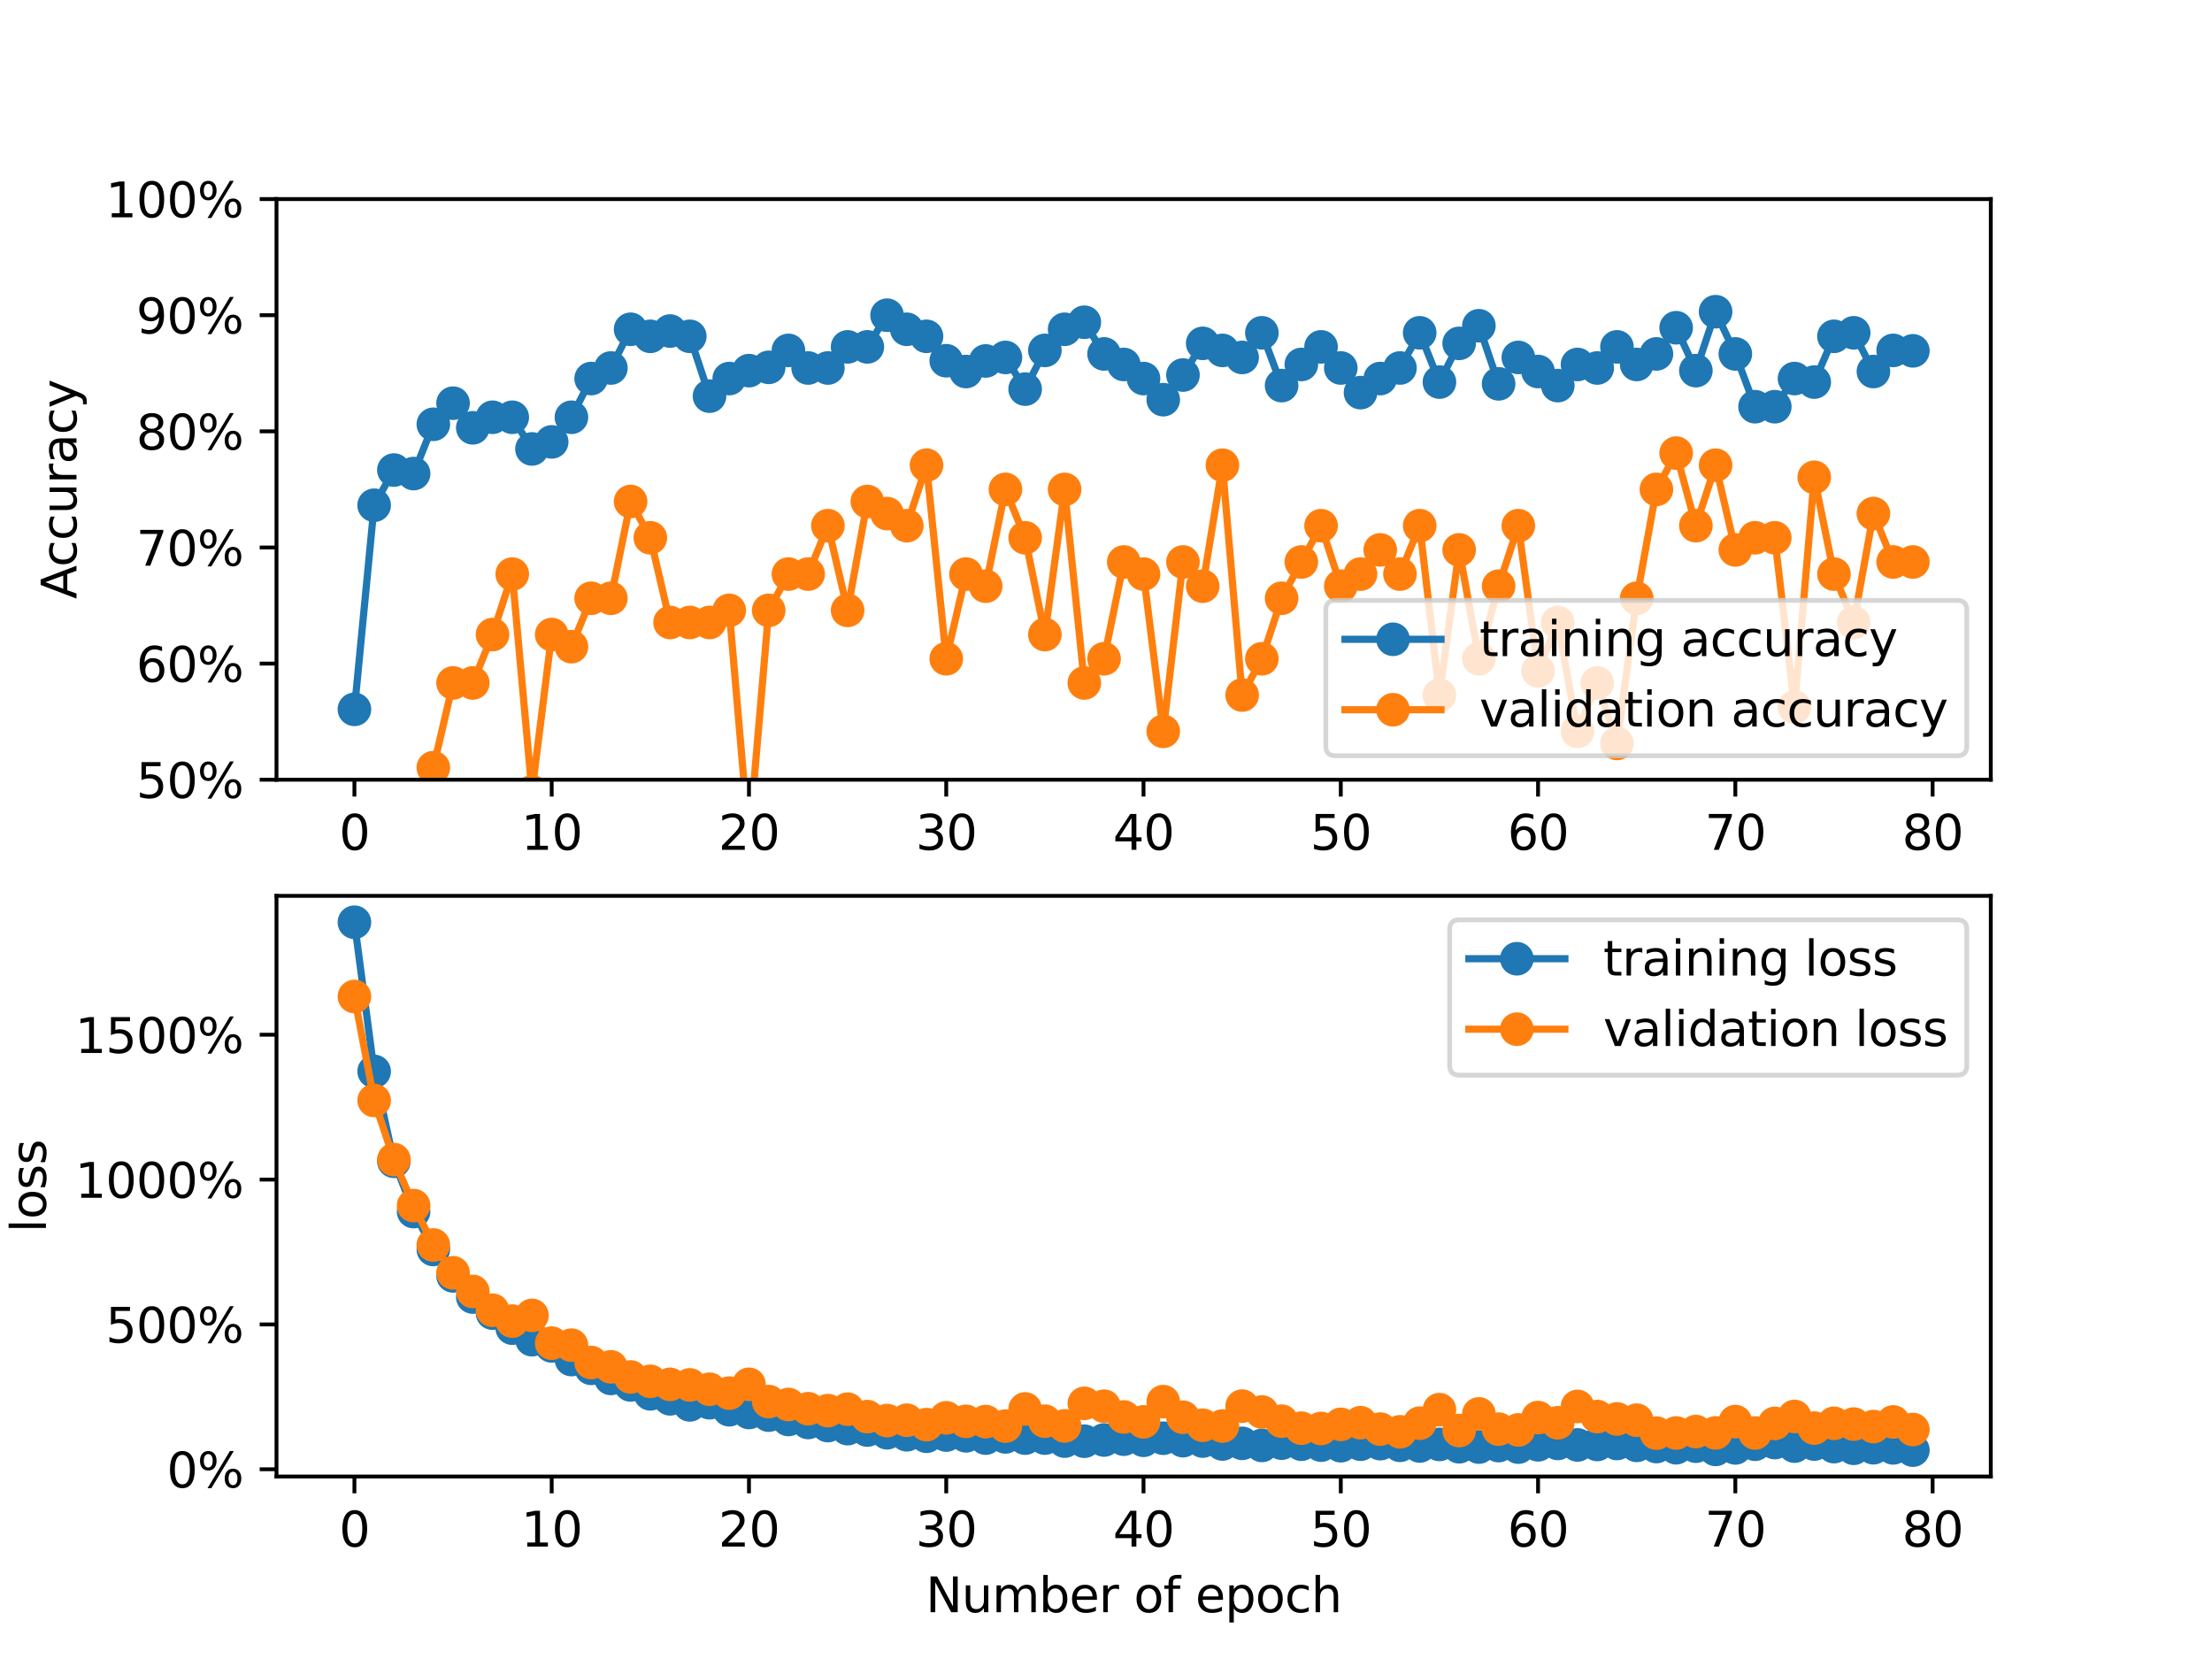 <?xml version="1.0" encoding="utf-8" standalone="no"?>
<!DOCTYPE svg PUBLIC "-//W3C//DTD SVG 1.1//EN"
  "http://www.w3.org/Graphics/SVG/1.1/DTD/svg11.dtd">
<svg xmlns:xlink="http://www.w3.org/1999/xlink" width="460.8pt" height="345.6pt" viewBox="0 0 460.8 345.6" xmlns="http://www.w3.org/2000/svg" version="1.1">
 <defs>
  <style type="text/css">*{stroke-linejoin: round; stroke-linecap: butt}</style>
 </defs>
 <g id="figure_1">
  <g id="patch_1">
   <path d="M 0 345.6 
L 460.8 345.6 
L 460.8 0 
L 0 0 
z
" style="fill: #ffffff"/>
  </g>
  <g id="axes_1">
   <g id="patch_2">
    <path d="M 57.6 162.432 
L 414.72 162.432 
L 414.72 41.472 
L 57.6 41.472 
z
" style="fill: #ffffff"/>
   </g>
   <g id="matplotlib.axis_1">
    <g id="xtick_1">
     <g id="line2d_1">
      <defs>
       <path id="m4d30b5258f" d="M 0 0 
L 0 3.5 
" style="stroke: #000000; stroke-width: 0.8"/>
      </defs>
      <g>
       <use xlink:href="#m4d30b5258f" x="73.833" y="162.432" style="stroke: #000000; stroke-width: 0.8"/>
      </g>
     </g>
     <g id="text_1">
      <!-- 0 -->
      <g transform="translate(70.651 177.03) scale(0.1 -0.1)">
       <defs>
        <path id="DejaVuSans-30" d="M 2034 4250 
Q 1547 4250 1301 3770 
Q 1056 3291 1056 2328 
Q 1056 1369 1301 889 
Q 1547 409 2034 409 
Q 2525 409 2770 889 
Q 3016 1369 3016 2328 
Q 3016 3291 2770 3770 
Q 2525 4250 2034 4250 
z
M 2034 4750 
Q 2819 4750 3233 4129 
Q 3647 3509 3647 2328 
Q 3647 1150 3233 529 
Q 2819 -91 2034 -91 
Q 1250 -91 836 529 
Q 422 1150 422 2328 
Q 422 3509 836 4129 
Q 1250 4750 2034 4750 
z
" transform="scale(0.016)"/>
       </defs>
       <use xlink:href="#DejaVuSans-30"/>
      </g>
     </g>
    </g>
    <g id="xtick_2">
     <g id="line2d_2">
      <g>
       <use xlink:href="#m4d30b5258f" x="114.928" y="162.432" style="stroke: #000000; stroke-width: 0.8"/>
      </g>
     </g>
     <g id="text_2">
      <!-- 10 -->
      <g transform="translate(108.566 177.03) scale(0.1 -0.1)">
       <defs>
        <path id="DejaVuSans-31" d="M 794 531 
L 1825 531 
L 1825 4091 
L 703 3866 
L 703 4441 
L 1819 4666 
L 2450 4666 
L 2450 531 
L 3481 531 
L 3481 0 
L 794 0 
L 794 531 
z
" transform="scale(0.016)"/>
       </defs>
       <use xlink:href="#DejaVuSans-31"/>
       <use xlink:href="#DejaVuSans-30" x="63.623"/>
      </g>
     </g>
    </g>
    <g id="xtick_3">
     <g id="line2d_3">
      <g>
       <use xlink:href="#m4d30b5258f" x="156.024" y="162.432" style="stroke: #000000; stroke-width: 0.8"/>
      </g>
     </g>
     <g id="text_3">
      <!-- 20 -->
      <g transform="translate(149.661 177.03) scale(0.1 -0.1)">
       <defs>
        <path id="DejaVuSans-32" d="M 1228 531 
L 3431 531 
L 3431 0 
L 469 0 
L 469 531 
Q 828 903 1448 1529 
Q 2069 2156 2228 2338 
Q 2531 2678 2651 2914 
Q 2772 3150 2772 3378 
Q 2772 3750 2511 3984 
Q 2250 4219 1831 4219 
Q 1534 4219 1204 4116 
Q 875 4013 500 3803 
L 500 4441 
Q 881 4594 1212 4672 
Q 1544 4750 1819 4750 
Q 2544 4750 2975 4387 
Q 3406 4025 3406 3419 
Q 3406 3131 3298 2873 
Q 3191 2616 2906 2266 
Q 2828 2175 2409 1742 
Q 1991 1309 1228 531 
z
" transform="scale(0.016)"/>
       </defs>
       <use xlink:href="#DejaVuSans-32"/>
       <use xlink:href="#DejaVuSans-30" x="63.623"/>
      </g>
     </g>
    </g>
    <g id="xtick_4">
     <g id="line2d_4">
      <g>
       <use xlink:href="#m4d30b5258f" x="197.119" y="162.432" style="stroke: #000000; stroke-width: 0.8"/>
      </g>
     </g>
     <g id="text_4">
      <!-- 30 -->
      <g transform="translate(190.757 177.03) scale(0.1 -0.1)">
       <defs>
        <path id="DejaVuSans-33" d="M 2597 2516 
Q 3050 2419 3304 2112 
Q 3559 1806 3559 1356 
Q 3559 666 3084 287 
Q 2609 -91 1734 -91 
Q 1441 -91 1130 -33 
Q 819 25 488 141 
L 488 750 
Q 750 597 1062 519 
Q 1375 441 1716 441 
Q 2309 441 2620 675 
Q 2931 909 2931 1356 
Q 2931 1769 2642 2001 
Q 2353 2234 1838 2234 
L 1294 2234 
L 1294 2753 
L 1863 2753 
Q 2328 2753 2575 2939 
Q 2822 3125 2822 3475 
Q 2822 3834 2567 4026 
Q 2313 4219 1838 4219 
Q 1578 4219 1281 4162 
Q 984 4106 628 3988 
L 628 4550 
Q 988 4650 1302 4700 
Q 1616 4750 1894 4750 
Q 2613 4750 3031 4423 
Q 3450 4097 3450 3541 
Q 3450 3153 3228 2886 
Q 3006 2619 2597 2516 
z
" transform="scale(0.016)"/>
       </defs>
       <use xlink:href="#DejaVuSans-33"/>
       <use xlink:href="#DejaVuSans-30" x="63.623"/>
      </g>
     </g>
    </g>
    <g id="xtick_5">
     <g id="line2d_5">
      <g>
       <use xlink:href="#m4d30b5258f" x="238.215" y="162.432" style="stroke: #000000; stroke-width: 0.8"/>
      </g>
     </g>
     <g id="text_5">
      <!-- 40 -->
      <g transform="translate(231.852 177.03) scale(0.1 -0.1)">
       <defs>
        <path id="DejaVuSans-34" d="M 2419 4116 
L 825 1625 
L 2419 1625 
L 2419 4116 
z
M 2253 4666 
L 3047 4666 
L 3047 1625 
L 3713 1625 
L 3713 1100 
L 3047 1100 
L 3047 0 
L 2419 0 
L 2419 1100 
L 313 1100 
L 313 1709 
L 2253 4666 
z
" transform="scale(0.016)"/>
       </defs>
       <use xlink:href="#DejaVuSans-34"/>
       <use xlink:href="#DejaVuSans-30" x="63.623"/>
      </g>
     </g>
    </g>
    <g id="xtick_6">
     <g id="line2d_6">
      <g>
       <use xlink:href="#m4d30b5258f" x="279.31" y="162.432" style="stroke: #000000; stroke-width: 0.8"/>
      </g>
     </g>
     <g id="text_6">
      <!-- 50 -->
      <g transform="translate(272.948 177.03) scale(0.1 -0.1)">
       <defs>
        <path id="DejaVuSans-35" d="M 691 4666 
L 3169 4666 
L 3169 4134 
L 1269 4134 
L 1269 2991 
Q 1406 3038 1543 3061 
Q 1681 3084 1819 3084 
Q 2600 3084 3056 2656 
Q 3513 2228 3513 1497 
Q 3513 744 3044 326 
Q 2575 -91 1722 -91 
Q 1428 -91 1123 -41 
Q 819 9 494 109 
L 494 744 
Q 775 591 1075 516 
Q 1375 441 1709 441 
Q 2250 441 2565 725 
Q 2881 1009 2881 1497 
Q 2881 1984 2565 2268 
Q 2250 2553 1709 2553 
Q 1456 2553 1204 2497 
Q 953 2441 691 2322 
L 691 4666 
z
" transform="scale(0.016)"/>
       </defs>
       <use xlink:href="#DejaVuSans-35"/>
       <use xlink:href="#DejaVuSans-30" x="63.623"/>
      </g>
     </g>
    </g>
    <g id="xtick_7">
     <g id="line2d_7">
      <g>
       <use xlink:href="#m4d30b5258f" x="320.406" y="162.432" style="stroke: #000000; stroke-width: 0.8"/>
      </g>
     </g>
     <g id="text_7">
      <!-- 60 -->
      <g transform="translate(314.043 177.03) scale(0.1 -0.1)">
       <defs>
        <path id="DejaVuSans-36" d="M 2113 2584 
Q 1688 2584 1439 2293 
Q 1191 2003 1191 1497 
Q 1191 994 1439 701 
Q 1688 409 2113 409 
Q 2538 409 2786 701 
Q 3034 994 3034 1497 
Q 3034 2003 2786 2293 
Q 2538 2584 2113 2584 
z
M 3366 4563 
L 3366 3988 
Q 3128 4100 2886 4159 
Q 2644 4219 2406 4219 
Q 1781 4219 1451 3797 
Q 1122 3375 1075 2522 
Q 1259 2794 1537 2939 
Q 1816 3084 2150 3084 
Q 2853 3084 3261 2657 
Q 3669 2231 3669 1497 
Q 3669 778 3244 343 
Q 2819 -91 2113 -91 
Q 1303 -91 875 529 
Q 447 1150 447 2328 
Q 447 3434 972 4092 
Q 1497 4750 2381 4750 
Q 2619 4750 2861 4703 
Q 3103 4656 3366 4563 
z
" transform="scale(0.016)"/>
       </defs>
       <use xlink:href="#DejaVuSans-36"/>
       <use xlink:href="#DejaVuSans-30" x="63.623"/>
      </g>
     </g>
    </g>
    <g id="xtick_8">
     <g id="line2d_8">
      <g>
       <use xlink:href="#m4d30b5258f" x="361.501" y="162.432" style="stroke: #000000; stroke-width: 0.8"/>
      </g>
     </g>
     <g id="text_8">
      <!-- 70 -->
      <g transform="translate(355.139 177.03) scale(0.1 -0.1)">
       <defs>
        <path id="DejaVuSans-37" d="M 525 4666 
L 3525 4666 
L 3525 4397 
L 1831 0 
L 1172 0 
L 2766 4134 
L 525 4134 
L 525 4666 
z
" transform="scale(0.016)"/>
       </defs>
       <use xlink:href="#DejaVuSans-37"/>
       <use xlink:href="#DejaVuSans-30" x="63.623"/>
      </g>
     </g>
    </g>
    <g id="xtick_9">
     <g id="line2d_9">
      <g>
       <use xlink:href="#m4d30b5258f" x="402.597" y="162.432" style="stroke: #000000; stroke-width: 0.8"/>
      </g>
     </g>
     <g id="text_9">
      <!-- 80 -->
      <g transform="translate(396.234 177.03) scale(0.1 -0.1)">
       <defs>
        <path id="DejaVuSans-38" d="M 2034 2216 
Q 1584 2216 1326 1975 
Q 1069 1734 1069 1313 
Q 1069 891 1326 650 
Q 1584 409 2034 409 
Q 2484 409 2743 651 
Q 3003 894 3003 1313 
Q 3003 1734 2745 1975 
Q 2488 2216 2034 2216 
z
M 1403 2484 
Q 997 2584 770 2862 
Q 544 3141 544 3541 
Q 544 4100 942 4425 
Q 1341 4750 2034 4750 
Q 2731 4750 3128 4425 
Q 3525 4100 3525 3541 
Q 3525 3141 3298 2862 
Q 3072 2584 2669 2484 
Q 3125 2378 3379 2068 
Q 3634 1759 3634 1313 
Q 3634 634 3220 271 
Q 2806 -91 2034 -91 
Q 1263 -91 848 271 
Q 434 634 434 1313 
Q 434 1759 690 2068 
Q 947 2378 1403 2484 
z
M 1172 3481 
Q 1172 3119 1398 2916 
Q 1625 2713 2034 2713 
Q 2441 2713 2670 2916 
Q 2900 3119 2900 3481 
Q 2900 3844 2670 4047 
Q 2441 4250 2034 4250 
Q 1625 4250 1398 4047 
Q 1172 3844 1172 3481 
z
" transform="scale(0.016)"/>
       </defs>
       <use xlink:href="#DejaVuSans-38"/>
       <use xlink:href="#DejaVuSans-30" x="63.623"/>
      </g>
     </g>
    </g>
   </g>
   <g id="matplotlib.axis_2">
    <g id="ytick_1">
     <g id="line2d_10">
      <defs>
       <path id="meaf5abf06e" d="M 0 0 
L -3.5 0 
" style="stroke: #000000; stroke-width: 0.8"/>
      </defs>
      <g>
       <use xlink:href="#meaf5abf06e" x="57.6" y="162.432" style="stroke: #000000; stroke-width: 0.8"/>
      </g>
     </g>
     <g id="text_10">
      <!-- 50% -->
      <g transform="translate(28.373 166.231) scale(0.1 -0.1)">
       <defs>
        <path id="DejaVuSans-25" d="M 4653 2053 
Q 4381 2053 4226 1822 
Q 4072 1591 4072 1178 
Q 4072 772 4226 539 
Q 4381 306 4653 306 
Q 4919 306 5073 539 
Q 5228 772 5228 1178 
Q 5228 1588 5073 1820 
Q 4919 2053 4653 2053 
z
M 4653 2450 
Q 5147 2450 5437 2106 
Q 5728 1763 5728 1178 
Q 5728 594 5436 251 
Q 5144 -91 4653 -91 
Q 4153 -91 3862 251 
Q 3572 594 3572 1178 
Q 3572 1766 3864 2108 
Q 4156 2450 4653 2450 
z
M 1428 4353 
Q 1159 4353 1004 4120 
Q 850 3888 850 3481 
Q 850 3069 1003 2837 
Q 1156 2606 1428 2606 
Q 1700 2606 1854 2837 
Q 2009 3069 2009 3481 
Q 2009 3884 1853 4118 
Q 1697 4353 1428 4353 
z
M 4250 4750 
L 4750 4750 
L 1831 -91 
L 1331 -91 
L 4250 4750 
z
M 1428 4750 
Q 1922 4750 2215 4408 
Q 2509 4066 2509 3481 
Q 2509 2891 2217 2550 
Q 1925 2209 1428 2209 
Q 931 2209 642 2551 
Q 353 2894 353 3481 
Q 353 4063 643 4406 
Q 934 4750 1428 4750 
z
" transform="scale(0.016)"/>
       </defs>
       <use xlink:href="#DejaVuSans-35"/>
       <use xlink:href="#DejaVuSans-30" x="63.623"/>
       <use xlink:href="#DejaVuSans-25" x="127.246"/>
      </g>
     </g>
    </g>
    <g id="ytick_2">
     <g id="line2d_11">
      <g>
       <use xlink:href="#meaf5abf06e" x="57.6" y="138.24" style="stroke: #000000; stroke-width: 0.8"/>
      </g>
     </g>
     <g id="text_11">
      <!-- 60% -->
      <g transform="translate(28.373 142.039) scale(0.1 -0.1)">
       <use xlink:href="#DejaVuSans-36"/>
       <use xlink:href="#DejaVuSans-30" x="63.623"/>
       <use xlink:href="#DejaVuSans-25" x="127.246"/>
      </g>
     </g>
    </g>
    <g id="ytick_3">
     <g id="line2d_12">
      <g>
       <use xlink:href="#meaf5abf06e" x="57.6" y="114.048" style="stroke: #000000; stroke-width: 0.8"/>
      </g>
     </g>
     <g id="text_12">
      <!-- 70% -->
      <g transform="translate(28.373 117.847) scale(0.1 -0.1)">
       <use xlink:href="#DejaVuSans-37"/>
       <use xlink:href="#DejaVuSans-30" x="63.623"/>
       <use xlink:href="#DejaVuSans-25" x="127.246"/>
      </g>
     </g>
    </g>
    <g id="ytick_4">
     <g id="line2d_13">
      <g>
       <use xlink:href="#meaf5abf06e" x="57.6" y="89.856" style="stroke: #000000; stroke-width: 0.8"/>
      </g>
     </g>
     <g id="text_13">
      <!-- 80% -->
      <g transform="translate(28.373 93.655) scale(0.1 -0.1)">
       <use xlink:href="#DejaVuSans-38"/>
       <use xlink:href="#DejaVuSans-30" x="63.623"/>
       <use xlink:href="#DejaVuSans-25" x="127.246"/>
      </g>
     </g>
    </g>
    <g id="ytick_5">
     <g id="line2d_14">
      <g>
       <use xlink:href="#meaf5abf06e" x="57.6" y="65.664" style="stroke: #000000; stroke-width: 0.8"/>
      </g>
     </g>
     <g id="text_14">
      <!-- 90% -->
      <g transform="translate(28.373 69.463) scale(0.1 -0.1)">
       <defs>
        <path id="DejaVuSans-39" d="M 703 97 
L 703 672 
Q 941 559 1184 500 
Q 1428 441 1663 441 
Q 2288 441 2617 861 
Q 2947 1281 2994 2138 
Q 2813 1869 2534 1725 
Q 2256 1581 1919 1581 
Q 1219 1581 811 2004 
Q 403 2428 403 3163 
Q 403 3881 828 4315 
Q 1253 4750 1959 4750 
Q 2769 4750 3195 4129 
Q 3622 3509 3622 2328 
Q 3622 1225 3098 567 
Q 2575 -91 1691 -91 
Q 1453 -91 1209 -44 
Q 966 3 703 97 
z
M 1959 2075 
Q 2384 2075 2632 2365 
Q 2881 2656 2881 3163 
Q 2881 3666 2632 3958 
Q 2384 4250 1959 4250 
Q 1534 4250 1286 3958 
Q 1038 3666 1038 3163 
Q 1038 2656 1286 2365 
Q 1534 2075 1959 2075 
z
" transform="scale(0.016)"/>
       </defs>
       <use xlink:href="#DejaVuSans-39"/>
       <use xlink:href="#DejaVuSans-30" x="63.623"/>
       <use xlink:href="#DejaVuSans-25" x="127.246"/>
      </g>
     </g>
    </g>
    <g id="ytick_6">
     <g id="line2d_15">
      <g>
       <use xlink:href="#meaf5abf06e" x="57.6" y="41.472" style="stroke: #000000; stroke-width: 0.8"/>
      </g>
     </g>
     <g id="text_15">
      <!-- 100% -->
      <g transform="translate(22.011 45.271) scale(0.1 -0.1)">
       <use xlink:href="#DejaVuSans-31"/>
       <use xlink:href="#DejaVuSans-30" x="63.623"/>
       <use xlink:href="#DejaVuSans-30" x="127.246"/>
       <use xlink:href="#DejaVuSans-25" x="190.869"/>
      </g>
     </g>
    </g>
    <g id="text_16">
     <!-- Accuracy -->
     <g transform="translate(15.931 124.78) rotate(-90) scale(0.1 -0.1)">
      <defs>
       <path id="DejaVuSans-41" d="M 2188 4044 
L 1331 1722 
L 3047 1722 
L 2188 4044 
z
M 1831 4666 
L 2547 4666 
L 4325 0 
L 3669 0 
L 3244 1197 
L 1141 1197 
L 716 0 
L 50 0 
L 1831 4666 
z
" transform="scale(0.016)"/>
       <path id="DejaVuSans-63" d="M 3122 3366 
L 3122 2828 
Q 2878 2963 2633 3030 
Q 2388 3097 2138 3097 
Q 1578 3097 1268 2742 
Q 959 2388 959 1747 
Q 959 1106 1268 751 
Q 1578 397 2138 397 
Q 2388 397 2633 464 
Q 2878 531 3122 666 
L 3122 134 
Q 2881 22 2623 -34 
Q 2366 -91 2075 -91 
Q 1284 -91 818 406 
Q 353 903 353 1747 
Q 353 2603 823 3093 
Q 1294 3584 2113 3584 
Q 2378 3584 2631 3529 
Q 2884 3475 3122 3366 
z
" transform="scale(0.016)"/>
       <path id="DejaVuSans-75" d="M 544 1381 
L 544 3500 
L 1119 3500 
L 1119 1403 
Q 1119 906 1312 657 
Q 1506 409 1894 409 
Q 2359 409 2629 706 
Q 2900 1003 2900 1516 
L 2900 3500 
L 3475 3500 
L 3475 0 
L 2900 0 
L 2900 538 
Q 2691 219 2414 64 
Q 2138 -91 1772 -91 
Q 1169 -91 856 284 
Q 544 659 544 1381 
z
M 1991 3584 
L 1991 3584 
z
" transform="scale(0.016)"/>
       <path id="DejaVuSans-72" d="M 2631 2963 
Q 2534 3019 2420 3045 
Q 2306 3072 2169 3072 
Q 1681 3072 1420 2755 
Q 1159 2438 1159 1844 
L 1159 0 
L 581 0 
L 581 3500 
L 1159 3500 
L 1159 2956 
Q 1341 3275 1631 3429 
Q 1922 3584 2338 3584 
Q 2397 3584 2469 3576 
Q 2541 3569 2628 3553 
L 2631 2963 
z
" transform="scale(0.016)"/>
       <path id="DejaVuSans-61" d="M 2194 1759 
Q 1497 1759 1228 1600 
Q 959 1441 959 1056 
Q 959 750 1161 570 
Q 1363 391 1709 391 
Q 2188 391 2477 730 
Q 2766 1069 2766 1631 
L 2766 1759 
L 2194 1759 
z
M 3341 1997 
L 3341 0 
L 2766 0 
L 2766 531 
Q 2569 213 2275 61 
Q 1981 -91 1556 -91 
Q 1019 -91 701 211 
Q 384 513 384 1019 
Q 384 1609 779 1909 
Q 1175 2209 1959 2209 
L 2766 2209 
L 2766 2266 
Q 2766 2663 2505 2880 
Q 2244 3097 1772 3097 
Q 1472 3097 1187 3025 
Q 903 2953 641 2809 
L 641 3341 
Q 956 3463 1253 3523 
Q 1550 3584 1831 3584 
Q 2591 3584 2966 3190 
Q 3341 2797 3341 1997 
z
" transform="scale(0.016)"/>
       <path id="DejaVuSans-79" d="M 2059 -325 
Q 1816 -950 1584 -1140 
Q 1353 -1331 966 -1331 
L 506 -1331 
L 506 -850 
L 844 -850 
Q 1081 -850 1212 -737 
Q 1344 -625 1503 -206 
L 1606 56 
L 191 3500 
L 800 3500 
L 1894 763 
L 2988 3500 
L 3597 3500 
L 2059 -325 
z
" transform="scale(0.016)"/>
      </defs>
      <use xlink:href="#DejaVuSans-41"/>
      <use xlink:href="#DejaVuSans-63" x="66.658"/>
      <use xlink:href="#DejaVuSans-63" x="121.639"/>
      <use xlink:href="#DejaVuSans-75" x="176.619"/>
      <use xlink:href="#DejaVuSans-72" x="239.998"/>
      <use xlink:href="#DejaVuSans-61" x="281.111"/>
      <use xlink:href="#DejaVuSans-63" x="342.391"/>
      <use xlink:href="#DejaVuSans-79" x="397.371"/>
     </g>
    </g>
   </g>
   <g id="line2d_16">
    <path d="M 73.833 147.77 
L 77.942 105.251 
L 82.052 97.92 
L 86.161 98.653 
L 90.271 88.39 
L 94.38 83.991 
L 98.49 89.123 
L 102.6 86.924 
L 106.709 86.924 
L 110.819 93.521 
L 114.928 92.055 
L 119.038 86.924 
L 123.147 78.86 
L 127.257 76.66 
L 131.366 68.596 
L 135.476 70.063 
L 139.586 68.963 
L 143.695 70.063 
L 147.805 82.525 
L 151.914 78.86 
L 156.024 77.21 
L 160.133 76.523 
L 164.243 72.995 
L 168.352 76.66 
L 172.462 76.66 
L 176.572 72.262 
L 180.681 72.262 
L 184.791 65.664 
L 188.9 68.596 
L 193.01 70.063 
L 197.119 75.148 
L 201.229 77.393 
L 205.338 75.194 
L 209.448 74.461 
L 213.557 81.059 
L 217.667 72.995 
L 221.777 68.596 
L 225.886 67.13 
L 229.996 73.728 
L 234.105 75.927 
L 238.215 78.86 
L 242.324 83.258 
L 246.434 78.127 
L 250.543 71.529 
L 254.653 72.995 
L 258.763 74.461 
L 262.872 69.329 
L 266.982 80.326 
L 271.091 75.927 
L 275.201 72.262 
L 279.31 76.66 
L 283.42 81.792 
L 287.529 78.86 
L 291.639 76.66 
L 295.748 69.329 
L 299.858 79.593 
L 303.968 71.529 
L 308.077 67.863 
L 312.187 79.959 
L 316.296 74.461 
L 320.406 77.393 
L 324.515 80.326 
L 328.625 75.927 
L 332.734 76.66 
L 336.844 72.262 
L 340.954 75.927 
L 345.063 73.728 
L 349.173 68.276 
L 353.282 77.21 
L 357.392 64.931 
L 361.501 73.728 
L 365.611 84.724 
L 369.72 84.724 
L 373.83 78.86 
L 377.94 79.593 
L 382.049 70.063 
L 386.159 69.329 
L 390.268 77.393 
L 394.378 72.995 
L 398.487 73.087 
" clip-path="url(#p7933a347ab)" style="fill: none; stroke: #1f77b4; stroke-width: 1.5; stroke-linecap: square"/>
    <defs>
     <path id="m1e57d6f80f" d="M 0 3 
C 0.796 3 1.559 2.684 2.121 2.121 
C 2.684 1.559 3 0.796 3 0 
C 3 -0.796 2.684 -1.559 2.121 -2.121 
C 1.559 -2.684 0.796 -3 0 -3 
C -0.796 -3 -1.559 -2.684 -2.121 -2.121 
C -2.684 -1.559 -3 -0.796 -3 0 
C -3 0.796 -2.684 1.559 -2.121 2.121 
C -1.559 2.684 -0.796 3 0 3 
z
" style="stroke: #1f77b4"/>
    </defs>
    <g clip-path="url(#p7933a347ab)">
     <use xlink:href="#m1e57d6f80f" x="73.833" y="147.77" style="fill: #1f77b4; stroke: #1f77b4"/>
     <use xlink:href="#m1e57d6f80f" x="77.942" y="105.251" style="fill: #1f77b4; stroke: #1f77b4"/>
     <use xlink:href="#m1e57d6f80f" x="82.052" y="97.92" style="fill: #1f77b4; stroke: #1f77b4"/>
     <use xlink:href="#m1e57d6f80f" x="86.161" y="98.653" style="fill: #1f77b4; stroke: #1f77b4"/>
     <use xlink:href="#m1e57d6f80f" x="90.271" y="88.39" style="fill: #1f77b4; stroke: #1f77b4"/>
     <use xlink:href="#m1e57d6f80f" x="94.38" y="83.991" style="fill: #1f77b4; stroke: #1f77b4"/>
     <use xlink:href="#m1e57d6f80f" x="98.49" y="89.123" style="fill: #1f77b4; stroke: #1f77b4"/>
     <use xlink:href="#m1e57d6f80f" x="102.6" y="86.924" style="fill: #1f77b4; stroke: #1f77b4"/>
     <use xlink:href="#m1e57d6f80f" x="106.709" y="86.924" style="fill: #1f77b4; stroke: #1f77b4"/>
     <use xlink:href="#m1e57d6f80f" x="110.819" y="93.521" style="fill: #1f77b4; stroke: #1f77b4"/>
     <use xlink:href="#m1e57d6f80f" x="114.928" y="92.055" style="fill: #1f77b4; stroke: #1f77b4"/>
     <use xlink:href="#m1e57d6f80f" x="119.038" y="86.924" style="fill: #1f77b4; stroke: #1f77b4"/>
     <use xlink:href="#m1e57d6f80f" x="123.147" y="78.86" style="fill: #1f77b4; stroke: #1f77b4"/>
     <use xlink:href="#m1e57d6f80f" x="127.257" y="76.66" style="fill: #1f77b4; stroke: #1f77b4"/>
     <use xlink:href="#m1e57d6f80f" x="131.366" y="68.596" style="fill: #1f77b4; stroke: #1f77b4"/>
     <use xlink:href="#m1e57d6f80f" x="135.476" y="70.063" style="fill: #1f77b4; stroke: #1f77b4"/>
     <use xlink:href="#m1e57d6f80f" x="139.586" y="68.963" style="fill: #1f77b4; stroke: #1f77b4"/>
     <use xlink:href="#m1e57d6f80f" x="143.695" y="70.063" style="fill: #1f77b4; stroke: #1f77b4"/>
     <use xlink:href="#m1e57d6f80f" x="147.805" y="82.525" style="fill: #1f77b4; stroke: #1f77b4"/>
     <use xlink:href="#m1e57d6f80f" x="151.914" y="78.86" style="fill: #1f77b4; stroke: #1f77b4"/>
     <use xlink:href="#m1e57d6f80f" x="156.024" y="77.21" style="fill: #1f77b4; stroke: #1f77b4"/>
     <use xlink:href="#m1e57d6f80f" x="160.133" y="76.523" style="fill: #1f77b4; stroke: #1f77b4"/>
     <use xlink:href="#m1e57d6f80f" x="164.243" y="72.995" style="fill: #1f77b4; stroke: #1f77b4"/>
     <use xlink:href="#m1e57d6f80f" x="168.352" y="76.66" style="fill: #1f77b4; stroke: #1f77b4"/>
     <use xlink:href="#m1e57d6f80f" x="172.462" y="76.66" style="fill: #1f77b4; stroke: #1f77b4"/>
     <use xlink:href="#m1e57d6f80f" x="176.572" y="72.262" style="fill: #1f77b4; stroke: #1f77b4"/>
     <use xlink:href="#m1e57d6f80f" x="180.681" y="72.262" style="fill: #1f77b4; stroke: #1f77b4"/>
     <use xlink:href="#m1e57d6f80f" x="184.791" y="65.664" style="fill: #1f77b4; stroke: #1f77b4"/>
     <use xlink:href="#m1e57d6f80f" x="188.9" y="68.596" style="fill: #1f77b4; stroke: #1f77b4"/>
     <use xlink:href="#m1e57d6f80f" x="193.01" y="70.063" style="fill: #1f77b4; stroke: #1f77b4"/>
     <use xlink:href="#m1e57d6f80f" x="197.119" y="75.148" style="fill: #1f77b4; stroke: #1f77b4"/>
     <use xlink:href="#m1e57d6f80f" x="201.229" y="77.393" style="fill: #1f77b4; stroke: #1f77b4"/>
     <use xlink:href="#m1e57d6f80f" x="205.338" y="75.194" style="fill: #1f77b4; stroke: #1f77b4"/>
     <use xlink:href="#m1e57d6f80f" x="209.448" y="74.461" style="fill: #1f77b4; stroke: #1f77b4"/>
     <use xlink:href="#m1e57d6f80f" x="213.557" y="81.059" style="fill: #1f77b4; stroke: #1f77b4"/>
     <use xlink:href="#m1e57d6f80f" x="217.667" y="72.995" style="fill: #1f77b4; stroke: #1f77b4"/>
     <use xlink:href="#m1e57d6f80f" x="221.777" y="68.596" style="fill: #1f77b4; stroke: #1f77b4"/>
     <use xlink:href="#m1e57d6f80f" x="225.886" y="67.13" style="fill: #1f77b4; stroke: #1f77b4"/>
     <use xlink:href="#m1e57d6f80f" x="229.996" y="73.728" style="fill: #1f77b4; stroke: #1f77b4"/>
     <use xlink:href="#m1e57d6f80f" x="234.105" y="75.927" style="fill: #1f77b4; stroke: #1f77b4"/>
     <use xlink:href="#m1e57d6f80f" x="238.215" y="78.86" style="fill: #1f77b4; stroke: #1f77b4"/>
     <use xlink:href="#m1e57d6f80f" x="242.324" y="83.258" style="fill: #1f77b4; stroke: #1f77b4"/>
     <use xlink:href="#m1e57d6f80f" x="246.434" y="78.127" style="fill: #1f77b4; stroke: #1f77b4"/>
     <use xlink:href="#m1e57d6f80f" x="250.543" y="71.529" style="fill: #1f77b4; stroke: #1f77b4"/>
     <use xlink:href="#m1e57d6f80f" x="254.653" y="72.995" style="fill: #1f77b4; stroke: #1f77b4"/>
     <use xlink:href="#m1e57d6f80f" x="258.763" y="74.461" style="fill: #1f77b4; stroke: #1f77b4"/>
     <use xlink:href="#m1e57d6f80f" x="262.872" y="69.329" style="fill: #1f77b4; stroke: #1f77b4"/>
     <use xlink:href="#m1e57d6f80f" x="266.982" y="80.326" style="fill: #1f77b4; stroke: #1f77b4"/>
     <use xlink:href="#m1e57d6f80f" x="271.091" y="75.927" style="fill: #1f77b4; stroke: #1f77b4"/>
     <use xlink:href="#m1e57d6f80f" x="275.201" y="72.262" style="fill: #1f77b4; stroke: #1f77b4"/>
     <use xlink:href="#m1e57d6f80f" x="279.31" y="76.66" style="fill: #1f77b4; stroke: #1f77b4"/>
     <use xlink:href="#m1e57d6f80f" x="283.42" y="81.792" style="fill: #1f77b4; stroke: #1f77b4"/>
     <use xlink:href="#m1e57d6f80f" x="287.529" y="78.86" style="fill: #1f77b4; stroke: #1f77b4"/>
     <use xlink:href="#m1e57d6f80f" x="291.639" y="76.66" style="fill: #1f77b4; stroke: #1f77b4"/>
     <use xlink:href="#m1e57d6f80f" x="295.748" y="69.329" style="fill: #1f77b4; stroke: #1f77b4"/>
     <use xlink:href="#m1e57d6f80f" x="299.858" y="79.593" style="fill: #1f77b4; stroke: #1f77b4"/>
     <use xlink:href="#m1e57d6f80f" x="303.968" y="71.529" style="fill: #1f77b4; stroke: #1f77b4"/>
     <use xlink:href="#m1e57d6f80f" x="308.077" y="67.863" style="fill: #1f77b4; stroke: #1f77b4"/>
     <use xlink:href="#m1e57d6f80f" x="312.187" y="79.959" style="fill: #1f77b4; stroke: #1f77b4"/>
     <use xlink:href="#m1e57d6f80f" x="316.296" y="74.461" style="fill: #1f77b4; stroke: #1f77b4"/>
     <use xlink:href="#m1e57d6f80f" x="320.406" y="77.393" style="fill: #1f77b4; stroke: #1f77b4"/>
     <use xlink:href="#m1e57d6f80f" x="324.515" y="80.326" style="fill: #1f77b4; stroke: #1f77b4"/>
     <use xlink:href="#m1e57d6f80f" x="328.625" y="75.927" style="fill: #1f77b4; stroke: #1f77b4"/>
     <use xlink:href="#m1e57d6f80f" x="332.734" y="76.66" style="fill: #1f77b4; stroke: #1f77b4"/>
     <use xlink:href="#m1e57d6f80f" x="336.844" y="72.262" style="fill: #1f77b4; stroke: #1f77b4"/>
     <use xlink:href="#m1e57d6f80f" x="340.954" y="75.927" style="fill: #1f77b4; stroke: #1f77b4"/>
     <use xlink:href="#m1e57d6f80f" x="345.063" y="73.728" style="fill: #1f77b4; stroke: #1f77b4"/>
     <use xlink:href="#m1e57d6f80f" x="349.173" y="68.276" style="fill: #1f77b4; stroke: #1f77b4"/>
     <use xlink:href="#m1e57d6f80f" x="353.282" y="77.21" style="fill: #1f77b4; stroke: #1f77b4"/>
     <use xlink:href="#m1e57d6f80f" x="357.392" y="64.931" style="fill: #1f77b4; stroke: #1f77b4"/>
     <use xlink:href="#m1e57d6f80f" x="361.501" y="73.728" style="fill: #1f77b4; stroke: #1f77b4"/>
     <use xlink:href="#m1e57d6f80f" x="365.611" y="84.724" style="fill: #1f77b4; stroke: #1f77b4"/>
     <use xlink:href="#m1e57d6f80f" x="369.72" y="84.724" style="fill: #1f77b4; stroke: #1f77b4"/>
     <use xlink:href="#m1e57d6f80f" x="373.83" y="78.86" style="fill: #1f77b4; stroke: #1f77b4"/>
     <use xlink:href="#m1e57d6f80f" x="377.94" y="79.593" style="fill: #1f77b4; stroke: #1f77b4"/>
     <use xlink:href="#m1e57d6f80f" x="382.049" y="70.063" style="fill: #1f77b4; stroke: #1f77b4"/>
     <use xlink:href="#m1e57d6f80f" x="386.159" y="69.329" style="fill: #1f77b4; stroke: #1f77b4"/>
     <use xlink:href="#m1e57d6f80f" x="390.268" y="77.393" style="fill: #1f77b4; stroke: #1f77b4"/>
     <use xlink:href="#m1e57d6f80f" x="394.378" y="72.995" style="fill: #1f77b4; stroke: #1f77b4"/>
     <use xlink:href="#m1e57d6f80f" x="398.487" y="73.087" style="fill: #1f77b4; stroke: #1f77b4"/>
    </g>
   </g>
   <g id="line2d_17">
    <path d="M 73.833 225.432 
L 77.942 210.312 
L 82.052 243.072 
L 86.161 197.712 
L 90.271 159.912 
L 94.38 142.272 
L 98.49 142.272 
L 102.6 132.192 
L 106.709 119.592 
L 110.819 164.952 
L 114.928 132.192 
L 119.038 134.712 
L 123.147 124.632 
L 127.257 124.632 
L 131.366 104.472 
L 135.476 112.032 
L 139.586 129.672 
L 143.695 129.672 
L 147.805 129.672 
L 151.914 127.152 
L 156.024 175.032 
L 160.133 127.152 
L 164.243 119.592 
L 168.352 119.592 
L 172.462 109.512 
L 176.572 127.152 
L 180.681 104.472 
L 184.791 106.992 
L 188.9 109.512 
L 193.01 96.912 
L 197.119 137.232 
L 201.229 119.592 
L 205.338 122.112 
L 209.448 101.952 
L 213.557 112.032 
L 217.667 132.192 
L 221.777 101.952 
L 225.886 142.272 
L 229.996 137.232 
L 234.105 117.072 
L 238.215 119.592 
L 242.324 152.352 
L 246.434 117.072 
L 250.543 122.112 
L 254.653 96.912 
L 258.763 144.792 
L 262.872 137.232 
L 266.982 124.632 
L 271.091 117.072 
L 275.201 109.512 
L 279.31 122.112 
L 283.42 119.592 
L 287.529 114.552 
L 291.639 119.592 
L 295.748 109.512 
L 299.858 144.792 
L 303.968 114.552 
L 308.077 137.232 
L 312.187 122.112 
L 316.296 109.512 
L 320.406 139.752 
L 324.515 129.672 
L 328.625 152.352 
L 332.734 142.272 
L 336.844 154.872 
L 340.954 124.632 
L 345.063 101.952 
L 349.173 94.392 
L 353.282 109.512 
L 357.392 96.912 
L 361.501 114.552 
L 365.611 112.032 
L 369.72 112.032 
L 373.83 147.312 
L 377.94 99.432 
L 382.049 119.592 
L 386.159 129.672 
L 390.268 106.992 
L 394.378 117.072 
L 398.487 117.072 
" clip-path="url(#p7933a347ab)" style="fill: none; stroke: #ff7f0e; stroke-width: 1.5; stroke-linecap: square"/>
    <defs>
     <path id="m236ebe3778" d="M 0 3 
C 0.796 3 1.559 2.684 2.121 2.121 
C 2.684 1.559 3 0.796 3 0 
C 3 -0.796 2.684 -1.559 2.121 -2.121 
C 1.559 -2.684 0.796 -3 0 -3 
C -0.796 -3 -1.559 -2.684 -2.121 -2.121 
C -2.684 -1.559 -3 -0.796 -3 0 
C -3 0.796 -2.684 1.559 -2.121 2.121 
C -1.559 2.684 -0.796 3 0 3 
z
" style="stroke: #ff7f0e"/>
    </defs>
    <g clip-path="url(#p7933a347ab)">
     <use xlink:href="#m236ebe3778" x="73.833" y="225.432" style="fill: #ff7f0e; stroke: #ff7f0e"/>
     <use xlink:href="#m236ebe3778" x="77.942" y="210.312" style="fill: #ff7f0e; stroke: #ff7f0e"/>
     <use xlink:href="#m236ebe3778" x="82.052" y="243.072" style="fill: #ff7f0e; stroke: #ff7f0e"/>
     <use xlink:href="#m236ebe3778" x="86.161" y="197.712" style="fill: #ff7f0e; stroke: #ff7f0e"/>
     <use xlink:href="#m236ebe3778" x="90.271" y="159.912" style="fill: #ff7f0e; stroke: #ff7f0e"/>
     <use xlink:href="#m236ebe3778" x="94.38" y="142.272" style="fill: #ff7f0e; stroke: #ff7f0e"/>
     <use xlink:href="#m236ebe3778" x="98.49" y="142.272" style="fill: #ff7f0e; stroke: #ff7f0e"/>
     <use xlink:href="#m236ebe3778" x="102.6" y="132.192" style="fill: #ff7f0e; stroke: #ff7f0e"/>
     <use xlink:href="#m236ebe3778" x="106.709" y="119.592" style="fill: #ff7f0e; stroke: #ff7f0e"/>
     <use xlink:href="#m236ebe3778" x="110.819" y="164.952" style="fill: #ff7f0e; stroke: #ff7f0e"/>
     <use xlink:href="#m236ebe3778" x="114.928" y="132.192" style="fill: #ff7f0e; stroke: #ff7f0e"/>
     <use xlink:href="#m236ebe3778" x="119.038" y="134.712" style="fill: #ff7f0e; stroke: #ff7f0e"/>
     <use xlink:href="#m236ebe3778" x="123.147" y="124.632" style="fill: #ff7f0e; stroke: #ff7f0e"/>
     <use xlink:href="#m236ebe3778" x="127.257" y="124.632" style="fill: #ff7f0e; stroke: #ff7f0e"/>
     <use xlink:href="#m236ebe3778" x="131.366" y="104.472" style="fill: #ff7f0e; stroke: #ff7f0e"/>
     <use xlink:href="#m236ebe3778" x="135.476" y="112.032" style="fill: #ff7f0e; stroke: #ff7f0e"/>
     <use xlink:href="#m236ebe3778" x="139.586" y="129.672" style="fill: #ff7f0e; stroke: #ff7f0e"/>
     <use xlink:href="#m236ebe3778" x="143.695" y="129.672" style="fill: #ff7f0e; stroke: #ff7f0e"/>
     <use xlink:href="#m236ebe3778" x="147.805" y="129.672" style="fill: #ff7f0e; stroke: #ff7f0e"/>
     <use xlink:href="#m236ebe3778" x="151.914" y="127.152" style="fill: #ff7f0e; stroke: #ff7f0e"/>
     <use xlink:href="#m236ebe3778" x="156.024" y="175.032" style="fill: #ff7f0e; stroke: #ff7f0e"/>
     <use xlink:href="#m236ebe3778" x="160.133" y="127.152" style="fill: #ff7f0e; stroke: #ff7f0e"/>
     <use xlink:href="#m236ebe3778" x="164.243" y="119.592" style="fill: #ff7f0e; stroke: #ff7f0e"/>
     <use xlink:href="#m236ebe3778" x="168.352" y="119.592" style="fill: #ff7f0e; stroke: #ff7f0e"/>
     <use xlink:href="#m236ebe3778" x="172.462" y="109.512" style="fill: #ff7f0e; stroke: #ff7f0e"/>
     <use xlink:href="#m236ebe3778" x="176.572" y="127.152" style="fill: #ff7f0e; stroke: #ff7f0e"/>
     <use xlink:href="#m236ebe3778" x="180.681" y="104.472" style="fill: #ff7f0e; stroke: #ff7f0e"/>
     <use xlink:href="#m236ebe3778" x="184.791" y="106.992" style="fill: #ff7f0e; stroke: #ff7f0e"/>
     <use xlink:href="#m236ebe3778" x="188.9" y="109.512" style="fill: #ff7f0e; stroke: #ff7f0e"/>
     <use xlink:href="#m236ebe3778" x="193.01" y="96.912" style="fill: #ff7f0e; stroke: #ff7f0e"/>
     <use xlink:href="#m236ebe3778" x="197.119" y="137.232" style="fill: #ff7f0e; stroke: #ff7f0e"/>
     <use xlink:href="#m236ebe3778" x="201.229" y="119.592" style="fill: #ff7f0e; stroke: #ff7f0e"/>
     <use xlink:href="#m236ebe3778" x="205.338" y="122.112" style="fill: #ff7f0e; stroke: #ff7f0e"/>
     <use xlink:href="#m236ebe3778" x="209.448" y="101.952" style="fill: #ff7f0e; stroke: #ff7f0e"/>
     <use xlink:href="#m236ebe3778" x="213.557" y="112.032" style="fill: #ff7f0e; stroke: #ff7f0e"/>
     <use xlink:href="#m236ebe3778" x="217.667" y="132.192" style="fill: #ff7f0e; stroke: #ff7f0e"/>
     <use xlink:href="#m236ebe3778" x="221.777" y="101.952" style="fill: #ff7f0e; stroke: #ff7f0e"/>
     <use xlink:href="#m236ebe3778" x="225.886" y="142.272" style="fill: #ff7f0e; stroke: #ff7f0e"/>
     <use xlink:href="#m236ebe3778" x="229.996" y="137.232" style="fill: #ff7f0e; stroke: #ff7f0e"/>
     <use xlink:href="#m236ebe3778" x="234.105" y="117.072" style="fill: #ff7f0e; stroke: #ff7f0e"/>
     <use xlink:href="#m236ebe3778" x="238.215" y="119.592" style="fill: #ff7f0e; stroke: #ff7f0e"/>
     <use xlink:href="#m236ebe3778" x="242.324" y="152.352" style="fill: #ff7f0e; stroke: #ff7f0e"/>
     <use xlink:href="#m236ebe3778" x="246.434" y="117.072" style="fill: #ff7f0e; stroke: #ff7f0e"/>
     <use xlink:href="#m236ebe3778" x="250.543" y="122.112" style="fill: #ff7f0e; stroke: #ff7f0e"/>
     <use xlink:href="#m236ebe3778" x="254.653" y="96.912" style="fill: #ff7f0e; stroke: #ff7f0e"/>
     <use xlink:href="#m236ebe3778" x="258.763" y="144.792" style="fill: #ff7f0e; stroke: #ff7f0e"/>
     <use xlink:href="#m236ebe3778" x="262.872" y="137.232" style="fill: #ff7f0e; stroke: #ff7f0e"/>
     <use xlink:href="#m236ebe3778" x="266.982" y="124.632" style="fill: #ff7f0e; stroke: #ff7f0e"/>
     <use xlink:href="#m236ebe3778" x="271.091" y="117.072" style="fill: #ff7f0e; stroke: #ff7f0e"/>
     <use xlink:href="#m236ebe3778" x="275.201" y="109.512" style="fill: #ff7f0e; stroke: #ff7f0e"/>
     <use xlink:href="#m236ebe3778" x="279.31" y="122.112" style="fill: #ff7f0e; stroke: #ff7f0e"/>
     <use xlink:href="#m236ebe3778" x="283.42" y="119.592" style="fill: #ff7f0e; stroke: #ff7f0e"/>
     <use xlink:href="#m236ebe3778" x="287.529" y="114.552" style="fill: #ff7f0e; stroke: #ff7f0e"/>
     <use xlink:href="#m236ebe3778" x="291.639" y="119.592" style="fill: #ff7f0e; stroke: #ff7f0e"/>
     <use xlink:href="#m236ebe3778" x="295.748" y="109.512" style="fill: #ff7f0e; stroke: #ff7f0e"/>
     <use xlink:href="#m236ebe3778" x="299.858" y="144.792" style="fill: #ff7f0e; stroke: #ff7f0e"/>
     <use xlink:href="#m236ebe3778" x="303.968" y="114.552" style="fill: #ff7f0e; stroke: #ff7f0e"/>
     <use xlink:href="#m236ebe3778" x="308.077" y="137.232" style="fill: #ff7f0e; stroke: #ff7f0e"/>
     <use xlink:href="#m236ebe3778" x="312.187" y="122.112" style="fill: #ff7f0e; stroke: #ff7f0e"/>
     <use xlink:href="#m236ebe3778" x="316.296" y="109.512" style="fill: #ff7f0e; stroke: #ff7f0e"/>
     <use xlink:href="#m236ebe3778" x="320.406" y="139.752" style="fill: #ff7f0e; stroke: #ff7f0e"/>
     <use xlink:href="#m236ebe3778" x="324.515" y="129.672" style="fill: #ff7f0e; stroke: #ff7f0e"/>
     <use xlink:href="#m236ebe3778" x="328.625" y="152.352" style="fill: #ff7f0e; stroke: #ff7f0e"/>
     <use xlink:href="#m236ebe3778" x="332.734" y="142.272" style="fill: #ff7f0e; stroke: #ff7f0e"/>
     <use xlink:href="#m236ebe3778" x="336.844" y="154.872" style="fill: #ff7f0e; stroke: #ff7f0e"/>
     <use xlink:href="#m236ebe3778" x="340.954" y="124.632" style="fill: #ff7f0e; stroke: #ff7f0e"/>
     <use xlink:href="#m236ebe3778" x="345.063" y="101.952" style="fill: #ff7f0e; stroke: #ff7f0e"/>
     <use xlink:href="#m236ebe3778" x="349.173" y="94.392" style="fill: #ff7f0e; stroke: #ff7f0e"/>
     <use xlink:href="#m236ebe3778" x="353.282" y="109.512" style="fill: #ff7f0e; stroke: #ff7f0e"/>
     <use xlink:href="#m236ebe3778" x="357.392" y="96.912" style="fill: #ff7f0e; stroke: #ff7f0e"/>
     <use xlink:href="#m236ebe3778" x="361.501" y="114.552" style="fill: #ff7f0e; stroke: #ff7f0e"/>
     <use xlink:href="#m236ebe3778" x="365.611" y="112.032" style="fill: #ff7f0e; stroke: #ff7f0e"/>
     <use xlink:href="#m236ebe3778" x="369.72" y="112.032" style="fill: #ff7f0e; stroke: #ff7f0e"/>
     <use xlink:href="#m236ebe3778" x="373.83" y="147.312" style="fill: #ff7f0e; stroke: #ff7f0e"/>
     <use xlink:href="#m236ebe3778" x="377.94" y="99.432" style="fill: #ff7f0e; stroke: #ff7f0e"/>
     <use xlink:href="#m236ebe3778" x="382.049" y="119.592" style="fill: #ff7f0e; stroke: #ff7f0e"/>
     <use xlink:href="#m236ebe3778" x="386.159" y="129.672" style="fill: #ff7f0e; stroke: #ff7f0e"/>
     <use xlink:href="#m236ebe3778" x="390.268" y="106.992" style="fill: #ff7f0e; stroke: #ff7f0e"/>
     <use xlink:href="#m236ebe3778" x="394.378" y="117.072" style="fill: #ff7f0e; stroke: #ff7f0e"/>
     <use xlink:href="#m236ebe3778" x="398.487" y="117.072" style="fill: #ff7f0e; stroke: #ff7f0e"/>
    </g>
   </g>
   <g id="patch_3">
    <path d="M 57.6 162.432 
L 57.6 41.472 
" style="fill: none; stroke: #000000; stroke-width: 0.8; stroke-linejoin: miter; stroke-linecap: square"/>
   </g>
   <g id="patch_4">
    <path d="M 414.72 162.432 
L 414.72 41.472 
" style="fill: none; stroke: #000000; stroke-width: 0.8; stroke-linejoin: miter; stroke-linecap: square"/>
   </g>
   <g id="patch_5">
    <path d="M 57.6 162.432 
L 414.72 162.432 
" style="fill: none; stroke: #000000; stroke-width: 0.8; stroke-linejoin: miter; stroke-linecap: square"/>
   </g>
   <g id="patch_6">
    <path d="M 57.6 41.472 
L 414.72 41.472 
" style="fill: none; stroke: #000000; stroke-width: 0.8; stroke-linejoin: miter; stroke-linecap: square"/>
   </g>
   <g id="legend_1">
    <g id="patch_7">
     <path d="M 278.189 157.432 
L 407.72 157.432 
Q 409.72 157.432 409.72 155.432 
L 409.72 127.076 
Q 409.72 125.076 407.72 125.076 
L 278.189 125.076 
Q 276.189 125.076 276.189 127.076 
L 276.189 155.432 
Q 276.189 157.432 278.189 157.432 
z
" style="fill: #ffffff; opacity: 0.8; stroke: #cccccc; stroke-linejoin: miter"/>
    </g>
    <g id="line2d_18">
     <path d="M 280.189 133.174 
L 290.189 133.174 
L 300.189 133.174 
" style="fill: none; stroke: #1f77b4; stroke-width: 1.5; stroke-linecap: square"/>
     <g>
      <use xlink:href="#m1e57d6f80f" x="290.189" y="133.174" style="fill: #1f77b4; stroke: #1f77b4"/>
     </g>
    </g>
    <g id="text_17">
     <!-- training accuracy -->
     <g transform="translate(308.189 136.674) scale(0.1 -0.1)">
      <defs>
       <path id="DejaVuSans-74" d="M 1172 4494 
L 1172 3500 
L 2356 3500 
L 2356 3053 
L 1172 3053 
L 1172 1153 
Q 1172 725 1289 603 
Q 1406 481 1766 481 
L 2356 481 
L 2356 0 
L 1766 0 
Q 1100 0 847 248 
Q 594 497 594 1153 
L 594 3053 
L 172 3053 
L 172 3500 
L 594 3500 
L 594 4494 
L 1172 4494 
z
" transform="scale(0.016)"/>
       <path id="DejaVuSans-69" d="M 603 3500 
L 1178 3500 
L 1178 0 
L 603 0 
L 603 3500 
z
M 603 4863 
L 1178 4863 
L 1178 4134 
L 603 4134 
L 603 4863 
z
" transform="scale(0.016)"/>
       <path id="DejaVuSans-6e" d="M 3513 2113 
L 3513 0 
L 2938 0 
L 2938 2094 
Q 2938 2591 2744 2837 
Q 2550 3084 2163 3084 
Q 1697 3084 1428 2787 
Q 1159 2491 1159 1978 
L 1159 0 
L 581 0 
L 581 3500 
L 1159 3500 
L 1159 2956 
Q 1366 3272 1645 3428 
Q 1925 3584 2291 3584 
Q 2894 3584 3203 3211 
Q 3513 2838 3513 2113 
z
" transform="scale(0.016)"/>
       <path id="DejaVuSans-67" d="M 2906 1791 
Q 2906 2416 2648 2759 
Q 2391 3103 1925 3103 
Q 1463 3103 1205 2759 
Q 947 2416 947 1791 
Q 947 1169 1205 825 
Q 1463 481 1925 481 
Q 2391 481 2648 825 
Q 2906 1169 2906 1791 
z
M 3481 434 
Q 3481 -459 3084 -895 
Q 2688 -1331 1869 -1331 
Q 1566 -1331 1297 -1286 
Q 1028 -1241 775 -1147 
L 775 -588 
Q 1028 -725 1275 -790 
Q 1522 -856 1778 -856 
Q 2344 -856 2625 -561 
Q 2906 -266 2906 331 
L 2906 616 
Q 2728 306 2450 153 
Q 2172 0 1784 0 
Q 1141 0 747 490 
Q 353 981 353 1791 
Q 353 2603 747 3093 
Q 1141 3584 1784 3584 
Q 2172 3584 2450 3431 
Q 2728 3278 2906 2969 
L 2906 3500 
L 3481 3500 
L 3481 434 
z
" transform="scale(0.016)"/>
       <path id="DejaVuSans-20" transform="scale(0.016)"/>
      </defs>
      <use xlink:href="#DejaVuSans-74"/>
      <use xlink:href="#DejaVuSans-72" x="39.209"/>
      <use xlink:href="#DejaVuSans-61" x="80.322"/>
      <use xlink:href="#DejaVuSans-69" x="141.602"/>
      <use xlink:href="#DejaVuSans-6e" x="169.385"/>
      <use xlink:href="#DejaVuSans-69" x="232.764"/>
      <use xlink:href="#DejaVuSans-6e" x="260.547"/>
      <use xlink:href="#DejaVuSans-67" x="323.926"/>
      <use xlink:href="#DejaVuSans-20" x="387.402"/>
      <use xlink:href="#DejaVuSans-61" x="419.189"/>
      <use xlink:href="#DejaVuSans-63" x="480.469"/>
      <use xlink:href="#DejaVuSans-63" x="535.449"/>
      <use xlink:href="#DejaVuSans-75" x="590.43"/>
      <use xlink:href="#DejaVuSans-72" x="653.809"/>
      <use xlink:href="#DejaVuSans-61" x="694.922"/>
      <use xlink:href="#DejaVuSans-63" x="756.201"/>
      <use xlink:href="#DejaVuSans-79" x="811.182"/>
     </g>
    </g>
    <g id="line2d_19">
     <path d="M 280.189 147.852 
L 290.189 147.852 
L 300.189 147.852 
" style="fill: none; stroke: #ff7f0e; stroke-width: 1.5; stroke-linecap: square"/>
     <g>
      <use xlink:href="#m236ebe3778" x="290.189" y="147.852" style="fill: #ff7f0e; stroke: #ff7f0e"/>
     </g>
    </g>
    <g id="text_18">
     <!-- validation accuracy -->
     <g transform="translate(308.189 151.352) scale(0.1 -0.1)">
      <defs>
       <path id="DejaVuSans-76" d="M 191 3500 
L 800 3500 
L 1894 563 
L 2988 3500 
L 3597 3500 
L 2284 0 
L 1503 0 
L 191 3500 
z
" transform="scale(0.016)"/>
       <path id="DejaVuSans-6c" d="M 603 4863 
L 1178 4863 
L 1178 0 
L 603 0 
L 603 4863 
z
" transform="scale(0.016)"/>
       <path id="DejaVuSans-64" d="M 2906 2969 
L 2906 4863 
L 3481 4863 
L 3481 0 
L 2906 0 
L 2906 525 
Q 2725 213 2448 61 
Q 2172 -91 1784 -91 
Q 1150 -91 751 415 
Q 353 922 353 1747 
Q 353 2572 751 3078 
Q 1150 3584 1784 3584 
Q 2172 3584 2448 3432 
Q 2725 3281 2906 2969 
z
M 947 1747 
Q 947 1113 1208 752 
Q 1469 391 1925 391 
Q 2381 391 2643 752 
Q 2906 1113 2906 1747 
Q 2906 2381 2643 2742 
Q 2381 3103 1925 3103 
Q 1469 3103 1208 2742 
Q 947 2381 947 1747 
z
" transform="scale(0.016)"/>
       <path id="DejaVuSans-6f" d="M 1959 3097 
Q 1497 3097 1228 2736 
Q 959 2375 959 1747 
Q 959 1119 1226 758 
Q 1494 397 1959 397 
Q 2419 397 2687 759 
Q 2956 1122 2956 1747 
Q 2956 2369 2687 2733 
Q 2419 3097 1959 3097 
z
M 1959 3584 
Q 2709 3584 3137 3096 
Q 3566 2609 3566 1747 
Q 3566 888 3137 398 
Q 2709 -91 1959 -91 
Q 1206 -91 779 398 
Q 353 888 353 1747 
Q 353 2609 779 3096 
Q 1206 3584 1959 3584 
z
" transform="scale(0.016)"/>
      </defs>
      <use xlink:href="#DejaVuSans-76"/>
      <use xlink:href="#DejaVuSans-61" x="59.18"/>
      <use xlink:href="#DejaVuSans-6c" x="120.459"/>
      <use xlink:href="#DejaVuSans-69" x="148.242"/>
      <use xlink:href="#DejaVuSans-64" x="176.025"/>
      <use xlink:href="#DejaVuSans-61" x="239.502"/>
      <use xlink:href="#DejaVuSans-74" x="300.781"/>
      <use xlink:href="#DejaVuSans-69" x="339.99"/>
      <use xlink:href="#DejaVuSans-6f" x="367.773"/>
      <use xlink:href="#DejaVuSans-6e" x="428.955"/>
      <use xlink:href="#DejaVuSans-20" x="492.334"/>
      <use xlink:href="#DejaVuSans-61" x="524.121"/>
      <use xlink:href="#DejaVuSans-63" x="585.4"/>
      <use xlink:href="#DejaVuSans-63" x="640.381"/>
      <use xlink:href="#DejaVuSans-75" x="695.361"/>
      <use xlink:href="#DejaVuSans-72" x="758.74"/>
      <use xlink:href="#DejaVuSans-61" x="799.854"/>
      <use xlink:href="#DejaVuSans-63" x="861.133"/>
      <use xlink:href="#DejaVuSans-79" x="916.113"/>
     </g>
    </g>
   </g>
  </g>
  <g id="axes_2">
   <g id="patch_8">
    <path d="M 57.6 307.584 
L 414.72 307.584 
L 414.72 186.624 
L 57.6 186.624 
z
" style="fill: #ffffff"/>
   </g>
   <g id="matplotlib.axis_3">
    <g id="xtick_10">
     <g id="line2d_20">
      <g>
       <use xlink:href="#m4d30b5258f" x="73.833" y="307.584" style="stroke: #000000; stroke-width: 0.8"/>
      </g>
     </g>
     <g id="text_19">
      <!-- 0 -->
      <g transform="translate(70.651 322.182) scale(0.1 -0.1)">
       <use xlink:href="#DejaVuSans-30"/>
      </g>
     </g>
    </g>
    <g id="xtick_11">
     <g id="line2d_21">
      <g>
       <use xlink:href="#m4d30b5258f" x="114.928" y="307.584" style="stroke: #000000; stroke-width: 0.8"/>
      </g>
     </g>
     <g id="text_20">
      <!-- 10 -->
      <g transform="translate(108.566 322.182) scale(0.1 -0.1)">
       <use xlink:href="#DejaVuSans-31"/>
       <use xlink:href="#DejaVuSans-30" x="63.623"/>
      </g>
     </g>
    </g>
    <g id="xtick_12">
     <g id="line2d_22">
      <g>
       <use xlink:href="#m4d30b5258f" x="156.024" y="307.584" style="stroke: #000000; stroke-width: 0.8"/>
      </g>
     </g>
     <g id="text_21">
      <!-- 20 -->
      <g transform="translate(149.661 322.182) scale(0.1 -0.1)">
       <use xlink:href="#DejaVuSans-32"/>
       <use xlink:href="#DejaVuSans-30" x="63.623"/>
      </g>
     </g>
    </g>
    <g id="xtick_13">
     <g id="line2d_23">
      <g>
       <use xlink:href="#m4d30b5258f" x="197.119" y="307.584" style="stroke: #000000; stroke-width: 0.8"/>
      </g>
     </g>
     <g id="text_22">
      <!-- 30 -->
      <g transform="translate(190.757 322.182) scale(0.1 -0.1)">
       <use xlink:href="#DejaVuSans-33"/>
       <use xlink:href="#DejaVuSans-30" x="63.623"/>
      </g>
     </g>
    </g>
    <g id="xtick_14">
     <g id="line2d_24">
      <g>
       <use xlink:href="#m4d30b5258f" x="238.215" y="307.584" style="stroke: #000000; stroke-width: 0.8"/>
      </g>
     </g>
     <g id="text_23">
      <!-- 40 -->
      <g transform="translate(231.852 322.182) scale(0.1 -0.1)">
       <use xlink:href="#DejaVuSans-34"/>
       <use xlink:href="#DejaVuSans-30" x="63.623"/>
      </g>
     </g>
    </g>
    <g id="xtick_15">
     <g id="line2d_25">
      <g>
       <use xlink:href="#m4d30b5258f" x="279.31" y="307.584" style="stroke: #000000; stroke-width: 0.8"/>
      </g>
     </g>
     <g id="text_24">
      <!-- 50 -->
      <g transform="translate(272.948 322.182) scale(0.1 -0.1)">
       <use xlink:href="#DejaVuSans-35"/>
       <use xlink:href="#DejaVuSans-30" x="63.623"/>
      </g>
     </g>
    </g>
    <g id="xtick_16">
     <g id="line2d_26">
      <g>
       <use xlink:href="#m4d30b5258f" x="320.406" y="307.584" style="stroke: #000000; stroke-width: 0.8"/>
      </g>
     </g>
     <g id="text_25">
      <!-- 60 -->
      <g transform="translate(314.043 322.182) scale(0.1 -0.1)">
       <use xlink:href="#DejaVuSans-36"/>
       <use xlink:href="#DejaVuSans-30" x="63.623"/>
      </g>
     </g>
    </g>
    <g id="xtick_17">
     <g id="line2d_27">
      <g>
       <use xlink:href="#m4d30b5258f" x="361.501" y="307.584" style="stroke: #000000; stroke-width: 0.8"/>
      </g>
     </g>
     <g id="text_26">
      <!-- 70 -->
      <g transform="translate(355.139 322.182) scale(0.1 -0.1)">
       <use xlink:href="#DejaVuSans-37"/>
       <use xlink:href="#DejaVuSans-30" x="63.623"/>
      </g>
     </g>
    </g>
    <g id="xtick_18">
     <g id="line2d_28">
      <g>
       <use xlink:href="#m4d30b5258f" x="402.597" y="307.584" style="stroke: #000000; stroke-width: 0.8"/>
      </g>
     </g>
     <g id="text_27">
      <!-- 80 -->
      <g transform="translate(396.234 322.182) scale(0.1 -0.1)">
       <use xlink:href="#DejaVuSans-38"/>
       <use xlink:href="#DejaVuSans-30" x="63.623"/>
      </g>
     </g>
    </g>
    <g id="text_28">
     <!-- Number of epoch -->
     <g transform="translate(192.848 335.861) scale(0.1 -0.1)">
      <defs>
       <path id="DejaVuSans-4e" d="M 628 4666 
L 1478 4666 
L 3547 763 
L 3547 4666 
L 4159 4666 
L 4159 0 
L 3309 0 
L 1241 3903 
L 1241 0 
L 628 0 
L 628 4666 
z
" transform="scale(0.016)"/>
       <path id="DejaVuSans-6d" d="M 3328 2828 
Q 3544 3216 3844 3400 
Q 4144 3584 4550 3584 
Q 5097 3584 5394 3201 
Q 5691 2819 5691 2113 
L 5691 0 
L 5113 0 
L 5113 2094 
Q 5113 2597 4934 2840 
Q 4756 3084 4391 3084 
Q 3944 3084 3684 2787 
Q 3425 2491 3425 1978 
L 3425 0 
L 2847 0 
L 2847 2094 
Q 2847 2600 2669 2842 
Q 2491 3084 2119 3084 
Q 1678 3084 1418 2786 
Q 1159 2488 1159 1978 
L 1159 0 
L 581 0 
L 581 3500 
L 1159 3500 
L 1159 2956 
Q 1356 3278 1631 3431 
Q 1906 3584 2284 3584 
Q 2666 3584 2933 3390 
Q 3200 3197 3328 2828 
z
" transform="scale(0.016)"/>
       <path id="DejaVuSans-62" d="M 3116 1747 
Q 3116 2381 2855 2742 
Q 2594 3103 2138 3103 
Q 1681 3103 1420 2742 
Q 1159 2381 1159 1747 
Q 1159 1113 1420 752 
Q 1681 391 2138 391 
Q 2594 391 2855 752 
Q 3116 1113 3116 1747 
z
M 1159 2969 
Q 1341 3281 1617 3432 
Q 1894 3584 2278 3584 
Q 2916 3584 3314 3078 
Q 3713 2572 3713 1747 
Q 3713 922 3314 415 
Q 2916 -91 2278 -91 
Q 1894 -91 1617 61 
Q 1341 213 1159 525 
L 1159 0 
L 581 0 
L 581 4863 
L 1159 4863 
L 1159 2969 
z
" transform="scale(0.016)"/>
       <path id="DejaVuSans-65" d="M 3597 1894 
L 3597 1613 
L 953 1613 
Q 991 1019 1311 708 
Q 1631 397 2203 397 
Q 2534 397 2845 478 
Q 3156 559 3463 722 
L 3463 178 
Q 3153 47 2828 -22 
Q 2503 -91 2169 -91 
Q 1331 -91 842 396 
Q 353 884 353 1716 
Q 353 2575 817 3079 
Q 1281 3584 2069 3584 
Q 2775 3584 3186 3129 
Q 3597 2675 3597 1894 
z
M 3022 2063 
Q 3016 2534 2758 2815 
Q 2500 3097 2075 3097 
Q 1594 3097 1305 2825 
Q 1016 2553 972 2059 
L 3022 2063 
z
" transform="scale(0.016)"/>
       <path id="DejaVuSans-66" d="M 2375 4863 
L 2375 4384 
L 1825 4384 
Q 1516 4384 1395 4259 
Q 1275 4134 1275 3809 
L 1275 3500 
L 2222 3500 
L 2222 3053 
L 1275 3053 
L 1275 0 
L 697 0 
L 697 3053 
L 147 3053 
L 147 3500 
L 697 3500 
L 697 3744 
Q 697 4328 969 4595 
Q 1241 4863 1831 4863 
L 2375 4863 
z
" transform="scale(0.016)"/>
       <path id="DejaVuSans-70" d="M 1159 525 
L 1159 -1331 
L 581 -1331 
L 581 3500 
L 1159 3500 
L 1159 2969 
Q 1341 3281 1617 3432 
Q 1894 3584 2278 3584 
Q 2916 3584 3314 3078 
Q 3713 2572 3713 1747 
Q 3713 922 3314 415 
Q 2916 -91 2278 -91 
Q 1894 -91 1617 61 
Q 1341 213 1159 525 
z
M 3116 1747 
Q 3116 2381 2855 2742 
Q 2594 3103 2138 3103 
Q 1681 3103 1420 2742 
Q 1159 2381 1159 1747 
Q 1159 1113 1420 752 
Q 1681 391 2138 391 
Q 2594 391 2855 752 
Q 3116 1113 3116 1747 
z
" transform="scale(0.016)"/>
       <path id="DejaVuSans-68" d="M 3513 2113 
L 3513 0 
L 2938 0 
L 2938 2094 
Q 2938 2591 2744 2837 
Q 2550 3084 2163 3084 
Q 1697 3084 1428 2787 
Q 1159 2491 1159 1978 
L 1159 0 
L 581 0 
L 581 4863 
L 1159 4863 
L 1159 2956 
Q 1366 3272 1645 3428 
Q 1925 3584 2291 3584 
Q 2894 3584 3203 3211 
Q 3513 2838 3513 2113 
z
" transform="scale(0.016)"/>
      </defs>
      <use xlink:href="#DejaVuSans-4e"/>
      <use xlink:href="#DejaVuSans-75" x="74.805"/>
      <use xlink:href="#DejaVuSans-6d" x="138.184"/>
      <use xlink:href="#DejaVuSans-62" x="235.596"/>
      <use xlink:href="#DejaVuSans-65" x="299.072"/>
      <use xlink:href="#DejaVuSans-72" x="360.596"/>
      <use xlink:href="#DejaVuSans-20" x="401.709"/>
      <use xlink:href="#DejaVuSans-6f" x="433.496"/>
      <use xlink:href="#DejaVuSans-66" x="494.678"/>
      <use xlink:href="#DejaVuSans-20" x="529.883"/>
      <use xlink:href="#DejaVuSans-65" x="561.67"/>
      <use xlink:href="#DejaVuSans-70" x="623.193"/>
      <use xlink:href="#DejaVuSans-6f" x="686.67"/>
      <use xlink:href="#DejaVuSans-63" x="747.852"/>
      <use xlink:href="#DejaVuSans-68" x="802.832"/>
     </g>
    </g>
   </g>
   <g id="matplotlib.axis_4">
    <g id="ytick_7">
     <g id="line2d_29">
      <g>
       <use xlink:href="#meaf5abf06e" x="57.6" y="306.077" style="stroke: #000000; stroke-width: 0.8"/>
      </g>
     </g>
     <g id="text_29">
      <!-- 0% -->
      <g transform="translate(34.736 309.876) scale(0.1 -0.1)">
       <use xlink:href="#DejaVuSans-30"/>
       <use xlink:href="#DejaVuSans-25" x="63.623"/>
      </g>
     </g>
    </g>
    <g id="ytick_8">
     <g id="line2d_30">
      <g>
       <use xlink:href="#meaf5abf06e" x="57.6" y="275.902" style="stroke: #000000; stroke-width: 0.8"/>
      </g>
     </g>
     <g id="text_30">
      <!-- 500% -->
      <g transform="translate(22.011 279.701) scale(0.1 -0.1)">
       <use xlink:href="#DejaVuSans-35"/>
       <use xlink:href="#DejaVuSans-30" x="63.623"/>
       <use xlink:href="#DejaVuSans-30" x="127.246"/>
       <use xlink:href="#DejaVuSans-25" x="190.869"/>
      </g>
     </g>
    </g>
    <g id="ytick_9">
     <g id="line2d_31">
      <g>
       <use xlink:href="#meaf5abf06e" x="57.6" y="245.727" style="stroke: #000000; stroke-width: 0.8"/>
      </g>
     </g>
     <g id="text_31">
      <!-- 1000% -->
      <g transform="translate(15.648 249.526) scale(0.1 -0.1)">
       <use xlink:href="#DejaVuSans-31"/>
       <use xlink:href="#DejaVuSans-30" x="63.623"/>
       <use xlink:href="#DejaVuSans-30" x="127.246"/>
       <use xlink:href="#DejaVuSans-30" x="190.869"/>
       <use xlink:href="#DejaVuSans-25" x="254.492"/>
      </g>
     </g>
    </g>
    <g id="ytick_10">
     <g id="line2d_32">
      <g>
       <use xlink:href="#meaf5abf06e" x="57.6" y="215.552" style="stroke: #000000; stroke-width: 0.8"/>
      </g>
     </g>
     <g id="text_32">
      <!-- 1500% -->
      <g transform="translate(15.648 219.352) scale(0.1 -0.1)">
       <use xlink:href="#DejaVuSans-31"/>
       <use xlink:href="#DejaVuSans-35" x="63.623"/>
       <use xlink:href="#DejaVuSans-30" x="127.246"/>
       <use xlink:href="#DejaVuSans-30" x="190.869"/>
       <use xlink:href="#DejaVuSans-25" x="254.492"/>
      </g>
     </g>
    </g>
    <g id="text_33">
     <!-- loss -->
     <g transform="translate(9.569 256.762) rotate(-90) scale(0.1 -0.1)">
      <defs>
       <path id="DejaVuSans-73" d="M 2834 3397 
L 2834 2853 
Q 2591 2978 2328 3040 
Q 2066 3103 1784 3103 
Q 1356 3103 1142 2972 
Q 928 2841 928 2578 
Q 928 2378 1081 2264 
Q 1234 2150 1697 2047 
L 1894 2003 
Q 2506 1872 2764 1633 
Q 3022 1394 3022 966 
Q 3022 478 2636 193 
Q 2250 -91 1575 -91 
Q 1294 -91 989 -36 
Q 684 19 347 128 
L 347 722 
Q 666 556 975 473 
Q 1284 391 1588 391 
Q 1994 391 2212 530 
Q 2431 669 2431 922 
Q 2431 1156 2273 1281 
Q 2116 1406 1581 1522 
L 1381 1569 
Q 847 1681 609 1914 
Q 372 2147 372 2553 
Q 372 3047 722 3315 
Q 1072 3584 1716 3584 
Q 2034 3584 2315 3537 
Q 2597 3491 2834 3397 
z
" transform="scale(0.016)"/>
      </defs>
      <use xlink:href="#DejaVuSans-6c"/>
      <use xlink:href="#DejaVuSans-6f" x="27.783"/>
      <use xlink:href="#DejaVuSans-73" x="88.965"/>
      <use xlink:href="#DejaVuSans-73" x="141.064"/>
     </g>
    </g>
   </g>
   <g id="line2d_33">
    <path d="M 73.833 192.122 
L 77.942 223.196 
L 82.052 241.915 
L 86.161 252.395 
L 90.271 260.288 
L 94.38 265.792 
L 98.49 270.194 
L 102.6 273.545 
L 106.709 276.676 
L 110.819 279.084 
L 114.928 280.379 
L 119.038 283.219 
L 123.147 285.052 
L 127.257 287.148 
L 131.366 288.508 
L 135.476 290.359 
L 139.586 291.401 
L 143.695 292.662 
L 147.805 292.215 
L 151.914 293.671 
L 156.024 294.247 
L 160.133 294.795 
L 164.243 295.703 
L 168.352 296.327 
L 172.462 296.977 
L 176.572 297.612 
L 180.681 297.904 
L 184.791 298.466 
L 188.9 298.886 
L 193.01 299.199 
L 197.119 298.945 
L 201.229 299.104 
L 205.338 299.583 
L 209.448 299.335 
L 213.557 299.589 
L 217.667 299.581 
L 221.777 300.206 
L 225.886 300.23 
L 229.996 299.975 
L 234.105 299.805 
L 238.215 300.037 
L 242.324 299.608 
L 246.434 300.115 
L 250.543 300.201 
L 254.653 300.809 
L 258.763 300.677 
L 262.872 301.105 
L 266.982 300.637 
L 271.091 300.854 
L 275.201 301.046 
L 279.31 301.171 
L 283.42 300.856 
L 287.529 300.739 
L 291.639 301.081 
L 295.748 301.222 
L 299.858 300.897 
L 303.968 301.385 
L 308.077 301.451 
L 312.187 301.142 
L 316.296 301.458 
L 320.406 300.978 
L 324.515 300.693 
L 328.625 301.004 
L 332.734 300.908 
L 336.844 300.708 
L 340.954 301.097 
L 345.063 301.34 
L 349.173 301.587 
L 353.282 301.266 
L 357.392 301.939 
L 361.501 301.625 
L 365.611 300.863 
L 369.72 300.513 
L 373.83 301.249 
L 377.94 300.822 
L 382.049 301.355 
L 386.159 301.704 
L 390.268 301.589 
L 394.378 301.618 
L 398.487 302.086 
" clip-path="url(#p2b37a7ea66)" style="fill: none; stroke: #1f77b4; stroke-width: 1.5; stroke-linecap: square"/>
    <g clip-path="url(#p2b37a7ea66)">
     <use xlink:href="#m1e57d6f80f" x="73.833" y="192.122" style="fill: #1f77b4; stroke: #1f77b4"/>
     <use xlink:href="#m1e57d6f80f" x="77.942" y="223.196" style="fill: #1f77b4; stroke: #1f77b4"/>
     <use xlink:href="#m1e57d6f80f" x="82.052" y="241.915" style="fill: #1f77b4; stroke: #1f77b4"/>
     <use xlink:href="#m1e57d6f80f" x="86.161" y="252.395" style="fill: #1f77b4; stroke: #1f77b4"/>
     <use xlink:href="#m1e57d6f80f" x="90.271" y="260.288" style="fill: #1f77b4; stroke: #1f77b4"/>
     <use xlink:href="#m1e57d6f80f" x="94.38" y="265.792" style="fill: #1f77b4; stroke: #1f77b4"/>
     <use xlink:href="#m1e57d6f80f" x="98.49" y="270.194" style="fill: #1f77b4; stroke: #1f77b4"/>
     <use xlink:href="#m1e57d6f80f" x="102.6" y="273.545" style="fill: #1f77b4; stroke: #1f77b4"/>
     <use xlink:href="#m1e57d6f80f" x="106.709" y="276.676" style="fill: #1f77b4; stroke: #1f77b4"/>
     <use xlink:href="#m1e57d6f80f" x="110.819" y="279.084" style="fill: #1f77b4; stroke: #1f77b4"/>
     <use xlink:href="#m1e57d6f80f" x="114.928" y="280.379" style="fill: #1f77b4; stroke: #1f77b4"/>
     <use xlink:href="#m1e57d6f80f" x="119.038" y="283.219" style="fill: #1f77b4; stroke: #1f77b4"/>
     <use xlink:href="#m1e57d6f80f" x="123.147" y="285.052" style="fill: #1f77b4; stroke: #1f77b4"/>
     <use xlink:href="#m1e57d6f80f" x="127.257" y="287.148" style="fill: #1f77b4; stroke: #1f77b4"/>
     <use xlink:href="#m1e57d6f80f" x="131.366" y="288.508" style="fill: #1f77b4; stroke: #1f77b4"/>
     <use xlink:href="#m1e57d6f80f" x="135.476" y="290.359" style="fill: #1f77b4; stroke: #1f77b4"/>
     <use xlink:href="#m1e57d6f80f" x="139.586" y="291.401" style="fill: #1f77b4; stroke: #1f77b4"/>
     <use xlink:href="#m1e57d6f80f" x="143.695" y="292.662" style="fill: #1f77b4; stroke: #1f77b4"/>
     <use xlink:href="#m1e57d6f80f" x="147.805" y="292.215" style="fill: #1f77b4; stroke: #1f77b4"/>
     <use xlink:href="#m1e57d6f80f" x="151.914" y="293.671" style="fill: #1f77b4; stroke: #1f77b4"/>
     <use xlink:href="#m1e57d6f80f" x="156.024" y="294.247" style="fill: #1f77b4; stroke: #1f77b4"/>
     <use xlink:href="#m1e57d6f80f" x="160.133" y="294.795" style="fill: #1f77b4; stroke: #1f77b4"/>
     <use xlink:href="#m1e57d6f80f" x="164.243" y="295.703" style="fill: #1f77b4; stroke: #1f77b4"/>
     <use xlink:href="#m1e57d6f80f" x="168.352" y="296.327" style="fill: #1f77b4; stroke: #1f77b4"/>
     <use xlink:href="#m1e57d6f80f" x="172.462" y="296.977" style="fill: #1f77b4; stroke: #1f77b4"/>
     <use xlink:href="#m1e57d6f80f" x="176.572" y="297.612" style="fill: #1f77b4; stroke: #1f77b4"/>
     <use xlink:href="#m1e57d6f80f" x="180.681" y="297.904" style="fill: #1f77b4; stroke: #1f77b4"/>
     <use xlink:href="#m1e57d6f80f" x="184.791" y="298.466" style="fill: #1f77b4; stroke: #1f77b4"/>
     <use xlink:href="#m1e57d6f80f" x="188.9" y="298.886" style="fill: #1f77b4; stroke: #1f77b4"/>
     <use xlink:href="#m1e57d6f80f" x="193.01" y="299.199" style="fill: #1f77b4; stroke: #1f77b4"/>
     <use xlink:href="#m1e57d6f80f" x="197.119" y="298.945" style="fill: #1f77b4; stroke: #1f77b4"/>
     <use xlink:href="#m1e57d6f80f" x="201.229" y="299.104" style="fill: #1f77b4; stroke: #1f77b4"/>
     <use xlink:href="#m1e57d6f80f" x="205.338" y="299.583" style="fill: #1f77b4; stroke: #1f77b4"/>
     <use xlink:href="#m1e57d6f80f" x="209.448" y="299.335" style="fill: #1f77b4; stroke: #1f77b4"/>
     <use xlink:href="#m1e57d6f80f" x="213.557" y="299.589" style="fill: #1f77b4; stroke: #1f77b4"/>
     <use xlink:href="#m1e57d6f80f" x="217.667" y="299.581" style="fill: #1f77b4; stroke: #1f77b4"/>
     <use xlink:href="#m1e57d6f80f" x="221.777" y="300.206" style="fill: #1f77b4; stroke: #1f77b4"/>
     <use xlink:href="#m1e57d6f80f" x="225.886" y="300.23" style="fill: #1f77b4; stroke: #1f77b4"/>
     <use xlink:href="#m1e57d6f80f" x="229.996" y="299.975" style="fill: #1f77b4; stroke: #1f77b4"/>
     <use xlink:href="#m1e57d6f80f" x="234.105" y="299.805" style="fill: #1f77b4; stroke: #1f77b4"/>
     <use xlink:href="#m1e57d6f80f" x="238.215" y="300.037" style="fill: #1f77b4; stroke: #1f77b4"/>
     <use xlink:href="#m1e57d6f80f" x="242.324" y="299.608" style="fill: #1f77b4; stroke: #1f77b4"/>
     <use xlink:href="#m1e57d6f80f" x="246.434" y="300.115" style="fill: #1f77b4; stroke: #1f77b4"/>
     <use xlink:href="#m1e57d6f80f" x="250.543" y="300.201" style="fill: #1f77b4; stroke: #1f77b4"/>
     <use xlink:href="#m1e57d6f80f" x="254.653" y="300.809" style="fill: #1f77b4; stroke: #1f77b4"/>
     <use xlink:href="#m1e57d6f80f" x="258.763" y="300.677" style="fill: #1f77b4; stroke: #1f77b4"/>
     <use xlink:href="#m1e57d6f80f" x="262.872" y="301.105" style="fill: #1f77b4; stroke: #1f77b4"/>
     <use xlink:href="#m1e57d6f80f" x="266.982" y="300.637" style="fill: #1f77b4; stroke: #1f77b4"/>
     <use xlink:href="#m1e57d6f80f" x="271.091" y="300.854" style="fill: #1f77b4; stroke: #1f77b4"/>
     <use xlink:href="#m1e57d6f80f" x="275.201" y="301.046" style="fill: #1f77b4; stroke: #1f77b4"/>
     <use xlink:href="#m1e57d6f80f" x="279.31" y="301.171" style="fill: #1f77b4; stroke: #1f77b4"/>
     <use xlink:href="#m1e57d6f80f" x="283.42" y="300.856" style="fill: #1f77b4; stroke: #1f77b4"/>
     <use xlink:href="#m1e57d6f80f" x="287.529" y="300.739" style="fill: #1f77b4; stroke: #1f77b4"/>
     <use xlink:href="#m1e57d6f80f" x="291.639" y="301.081" style="fill: #1f77b4; stroke: #1f77b4"/>
     <use xlink:href="#m1e57d6f80f" x="295.748" y="301.222" style="fill: #1f77b4; stroke: #1f77b4"/>
     <use xlink:href="#m1e57d6f80f" x="299.858" y="300.897" style="fill: #1f77b4; stroke: #1f77b4"/>
     <use xlink:href="#m1e57d6f80f" x="303.968" y="301.385" style="fill: #1f77b4; stroke: #1f77b4"/>
     <use xlink:href="#m1e57d6f80f" x="308.077" y="301.451" style="fill: #1f77b4; stroke: #1f77b4"/>
     <use xlink:href="#m1e57d6f80f" x="312.187" y="301.142" style="fill: #1f77b4; stroke: #1f77b4"/>
     <use xlink:href="#m1e57d6f80f" x="316.296" y="301.458" style="fill: #1f77b4; stroke: #1f77b4"/>
     <use xlink:href="#m1e57d6f80f" x="320.406" y="300.978" style="fill: #1f77b4; stroke: #1f77b4"/>
     <use xlink:href="#m1e57d6f80f" x="324.515" y="300.693" style="fill: #1f77b4; stroke: #1f77b4"/>
     <use xlink:href="#m1e57d6f80f" x="328.625" y="301.004" style="fill: #1f77b4; stroke: #1f77b4"/>
     <use xlink:href="#m1e57d6f80f" x="332.734" y="300.908" style="fill: #1f77b4; stroke: #1f77b4"/>
     <use xlink:href="#m1e57d6f80f" x="336.844" y="300.708" style="fill: #1f77b4; stroke: #1f77b4"/>
     <use xlink:href="#m1e57d6f80f" x="340.954" y="301.097" style="fill: #1f77b4; stroke: #1f77b4"/>
     <use xlink:href="#m1e57d6f80f" x="345.063" y="301.34" style="fill: #1f77b4; stroke: #1f77b4"/>
     <use xlink:href="#m1e57d6f80f" x="349.173" y="301.587" style="fill: #1f77b4; stroke: #1f77b4"/>
     <use xlink:href="#m1e57d6f80f" x="353.282" y="301.266" style="fill: #1f77b4; stroke: #1f77b4"/>
     <use xlink:href="#m1e57d6f80f" x="357.392" y="301.939" style="fill: #1f77b4; stroke: #1f77b4"/>
     <use xlink:href="#m1e57d6f80f" x="361.501" y="301.625" style="fill: #1f77b4; stroke: #1f77b4"/>
     <use xlink:href="#m1e57d6f80f" x="365.611" y="300.863" style="fill: #1f77b4; stroke: #1f77b4"/>
     <use xlink:href="#m1e57d6f80f" x="369.72" y="300.513" style="fill: #1f77b4; stroke: #1f77b4"/>
     <use xlink:href="#m1e57d6f80f" x="373.83" y="301.249" style="fill: #1f77b4; stroke: #1f77b4"/>
     <use xlink:href="#m1e57d6f80f" x="377.94" y="300.822" style="fill: #1f77b4; stroke: #1f77b4"/>
     <use xlink:href="#m1e57d6f80f" x="382.049" y="301.355" style="fill: #1f77b4; stroke: #1f77b4"/>
     <use xlink:href="#m1e57d6f80f" x="386.159" y="301.704" style="fill: #1f77b4; stroke: #1f77b4"/>
     <use xlink:href="#m1e57d6f80f" x="390.268" y="301.589" style="fill: #1f77b4; stroke: #1f77b4"/>
     <use xlink:href="#m1e57d6f80f" x="394.378" y="301.618" style="fill: #1f77b4; stroke: #1f77b4"/>
     <use xlink:href="#m1e57d6f80f" x="398.487" y="302.086" style="fill: #1f77b4; stroke: #1f77b4"/>
    </g>
   </g>
   <g id="line2d_34">
    <path d="M 73.833 207.59 
L 77.942 229.246 
L 82.052 241.568 
L 86.161 251.146 
L 90.271 259.351 
L 94.38 265.145 
L 98.49 269.028 
L 102.6 272.945 
L 106.709 275.206 
L 110.819 274.019 
L 114.928 279.804 
L 119.038 280.221 
L 123.147 283.837 
L 127.257 284.741 
L 131.366 286.846 
L 135.476 287.757 
L 139.586 288.387 
L 143.695 288.497 
L 147.805 289.409 
L 151.914 290.214 
L 156.024 288.379 
L 160.133 291.97 
L 164.243 292.582 
L 168.352 293.465 
L 172.462 293.861 
L 176.572 293.562 
L 180.681 295.109 
L 184.791 295.932 
L 188.9 295.861 
L 193.01 296.774 
L 197.119 295.359 
L 201.229 296.092 
L 205.338 296.142 
L 209.448 297.077 
L 213.557 293.515 
L 217.667 296.057 
L 221.777 297.043 
L 225.886 292.342 
L 229.996 292.94 
L 234.105 295.18 
L 238.215 296.197 
L 242.324 291.987 
L 246.434 295.239 
L 250.543 296.909 
L 254.653 297.067 
L 258.763 292.924 
L 262.872 294.145 
L 266.982 296.058 
L 271.091 297.516 
L 275.201 297.578 
L 279.31 296.722 
L 283.42 296.379 
L 287.529 297.707 
L 291.639 298.273 
L 295.748 296.474 
L 299.858 293.66 
L 303.968 298 
L 308.077 294.545 
L 312.187 297.719 
L 316.296 297.88 
L 320.406 295.309 
L 324.515 296.389 
L 328.625 292.982 
L 332.734 295.096 
L 336.844 295.591 
L 340.954 295.852 
L 345.063 298.547 
L 349.173 298.515 
L 353.282 298.221 
L 357.392 298.496 
L 361.501 296.141 
L 365.611 298.516 
L 369.72 296.52 
L 373.83 295.07 
L 377.94 297.497 
L 382.049 296.502 
L 386.159 296.662 
L 390.268 297.179 
L 394.378 296.215 
L 398.487 297.793 
" clip-path="url(#p2b37a7ea66)" style="fill: none; stroke: #ff7f0e; stroke-width: 1.5; stroke-linecap: square"/>
    <g clip-path="url(#p2b37a7ea66)">
     <use xlink:href="#m236ebe3778" x="73.833" y="207.59" style="fill: #ff7f0e; stroke: #ff7f0e"/>
     <use xlink:href="#m236ebe3778" x="77.942" y="229.246" style="fill: #ff7f0e; stroke: #ff7f0e"/>
     <use xlink:href="#m236ebe3778" x="82.052" y="241.568" style="fill: #ff7f0e; stroke: #ff7f0e"/>
     <use xlink:href="#m236ebe3778" x="86.161" y="251.146" style="fill: #ff7f0e; stroke: #ff7f0e"/>
     <use xlink:href="#m236ebe3778" x="90.271" y="259.351" style="fill: #ff7f0e; stroke: #ff7f0e"/>
     <use xlink:href="#m236ebe3778" x="94.38" y="265.145" style="fill: #ff7f0e; stroke: #ff7f0e"/>
     <use xlink:href="#m236ebe3778" x="98.49" y="269.028" style="fill: #ff7f0e; stroke: #ff7f0e"/>
     <use xlink:href="#m236ebe3778" x="102.6" y="272.945" style="fill: #ff7f0e; stroke: #ff7f0e"/>
     <use xlink:href="#m236ebe3778" x="106.709" y="275.206" style="fill: #ff7f0e; stroke: #ff7f0e"/>
     <use xlink:href="#m236ebe3778" x="110.819" y="274.019" style="fill: #ff7f0e; stroke: #ff7f0e"/>
     <use xlink:href="#m236ebe3778" x="114.928" y="279.804" style="fill: #ff7f0e; stroke: #ff7f0e"/>
     <use xlink:href="#m236ebe3778" x="119.038" y="280.221" style="fill: #ff7f0e; stroke: #ff7f0e"/>
     <use xlink:href="#m236ebe3778" x="123.147" y="283.837" style="fill: #ff7f0e; stroke: #ff7f0e"/>
     <use xlink:href="#m236ebe3778" x="127.257" y="284.741" style="fill: #ff7f0e; stroke: #ff7f0e"/>
     <use xlink:href="#m236ebe3778" x="131.366" y="286.846" style="fill: #ff7f0e; stroke: #ff7f0e"/>
     <use xlink:href="#m236ebe3778" x="135.476" y="287.757" style="fill: #ff7f0e; stroke: #ff7f0e"/>
     <use xlink:href="#m236ebe3778" x="139.586" y="288.387" style="fill: #ff7f0e; stroke: #ff7f0e"/>
     <use xlink:href="#m236ebe3778" x="143.695" y="288.497" style="fill: #ff7f0e; stroke: #ff7f0e"/>
     <use xlink:href="#m236ebe3778" x="147.805" y="289.409" style="fill: #ff7f0e; stroke: #ff7f0e"/>
     <use xlink:href="#m236ebe3778" x="151.914" y="290.214" style="fill: #ff7f0e; stroke: #ff7f0e"/>
     <use xlink:href="#m236ebe3778" x="156.024" y="288.379" style="fill: #ff7f0e; stroke: #ff7f0e"/>
     <use xlink:href="#m236ebe3778" x="160.133" y="291.97" style="fill: #ff7f0e; stroke: #ff7f0e"/>
     <use xlink:href="#m236ebe3778" x="164.243" y="292.582" style="fill: #ff7f0e; stroke: #ff7f0e"/>
     <use xlink:href="#m236ebe3778" x="168.352" y="293.465" style="fill: #ff7f0e; stroke: #ff7f0e"/>
     <use xlink:href="#m236ebe3778" x="172.462" y="293.861" style="fill: #ff7f0e; stroke: #ff7f0e"/>
     <use xlink:href="#m236ebe3778" x="176.572" y="293.562" style="fill: #ff7f0e; stroke: #ff7f0e"/>
     <use xlink:href="#m236ebe3778" x="180.681" y="295.109" style="fill: #ff7f0e; stroke: #ff7f0e"/>
     <use xlink:href="#m236ebe3778" x="184.791" y="295.932" style="fill: #ff7f0e; stroke: #ff7f0e"/>
     <use xlink:href="#m236ebe3778" x="188.9" y="295.861" style="fill: #ff7f0e; stroke: #ff7f0e"/>
     <use xlink:href="#m236ebe3778" x="193.01" y="296.774" style="fill: #ff7f0e; stroke: #ff7f0e"/>
     <use xlink:href="#m236ebe3778" x="197.119" y="295.359" style="fill: #ff7f0e; stroke: #ff7f0e"/>
     <use xlink:href="#m236ebe3778" x="201.229" y="296.092" style="fill: #ff7f0e; stroke: #ff7f0e"/>
     <use xlink:href="#m236ebe3778" x="205.338" y="296.142" style="fill: #ff7f0e; stroke: #ff7f0e"/>
     <use xlink:href="#m236ebe3778" x="209.448" y="297.077" style="fill: #ff7f0e; stroke: #ff7f0e"/>
     <use xlink:href="#m236ebe3778" x="213.557" y="293.515" style="fill: #ff7f0e; stroke: #ff7f0e"/>
     <use xlink:href="#m236ebe3778" x="217.667" y="296.057" style="fill: #ff7f0e; stroke: #ff7f0e"/>
     <use xlink:href="#m236ebe3778" x="221.777" y="297.043" style="fill: #ff7f0e; stroke: #ff7f0e"/>
     <use xlink:href="#m236ebe3778" x="225.886" y="292.342" style="fill: #ff7f0e; stroke: #ff7f0e"/>
     <use xlink:href="#m236ebe3778" x="229.996" y="292.94" style="fill: #ff7f0e; stroke: #ff7f0e"/>
     <use xlink:href="#m236ebe3778" x="234.105" y="295.18" style="fill: #ff7f0e; stroke: #ff7f0e"/>
     <use xlink:href="#m236ebe3778" x="238.215" y="296.197" style="fill: #ff7f0e; stroke: #ff7f0e"/>
     <use xlink:href="#m236ebe3778" x="242.324" y="291.987" style="fill: #ff7f0e; stroke: #ff7f0e"/>
     <use xlink:href="#m236ebe3778" x="246.434" y="295.239" style="fill: #ff7f0e; stroke: #ff7f0e"/>
     <use xlink:href="#m236ebe3778" x="250.543" y="296.909" style="fill: #ff7f0e; stroke: #ff7f0e"/>
     <use xlink:href="#m236ebe3778" x="254.653" y="297.067" style="fill: #ff7f0e; stroke: #ff7f0e"/>
     <use xlink:href="#m236ebe3778" x="258.763" y="292.924" style="fill: #ff7f0e; stroke: #ff7f0e"/>
     <use xlink:href="#m236ebe3778" x="262.872" y="294.145" style="fill: #ff7f0e; stroke: #ff7f0e"/>
     <use xlink:href="#m236ebe3778" x="266.982" y="296.058" style="fill: #ff7f0e; stroke: #ff7f0e"/>
     <use xlink:href="#m236ebe3778" x="271.091" y="297.516" style="fill: #ff7f0e; stroke: #ff7f0e"/>
     <use xlink:href="#m236ebe3778" x="275.201" y="297.578" style="fill: #ff7f0e; stroke: #ff7f0e"/>
     <use xlink:href="#m236ebe3778" x="279.31" y="296.722" style="fill: #ff7f0e; stroke: #ff7f0e"/>
     <use xlink:href="#m236ebe3778" x="283.42" y="296.379" style="fill: #ff7f0e; stroke: #ff7f0e"/>
     <use xlink:href="#m236ebe3778" x="287.529" y="297.707" style="fill: #ff7f0e; stroke: #ff7f0e"/>
     <use xlink:href="#m236ebe3778" x="291.639" y="298.273" style="fill: #ff7f0e; stroke: #ff7f0e"/>
     <use xlink:href="#m236ebe3778" x="295.748" y="296.474" style="fill: #ff7f0e; stroke: #ff7f0e"/>
     <use xlink:href="#m236ebe3778" x="299.858" y="293.66" style="fill: #ff7f0e; stroke: #ff7f0e"/>
     <use xlink:href="#m236ebe3778" x="303.968" y="298" style="fill: #ff7f0e; stroke: #ff7f0e"/>
     <use xlink:href="#m236ebe3778" x="308.077" y="294.545" style="fill: #ff7f0e; stroke: #ff7f0e"/>
     <use xlink:href="#m236ebe3778" x="312.187" y="297.719" style="fill: #ff7f0e; stroke: #ff7f0e"/>
     <use xlink:href="#m236ebe3778" x="316.296" y="297.88" style="fill: #ff7f0e; stroke: #ff7f0e"/>
     <use xlink:href="#m236ebe3778" x="320.406" y="295.309" style="fill: #ff7f0e; stroke: #ff7f0e"/>
     <use xlink:href="#m236ebe3778" x="324.515" y="296.389" style="fill: #ff7f0e; stroke: #ff7f0e"/>
     <use xlink:href="#m236ebe3778" x="328.625" y="292.982" style="fill: #ff7f0e; stroke: #ff7f0e"/>
     <use xlink:href="#m236ebe3778" x="332.734" y="295.096" style="fill: #ff7f0e; stroke: #ff7f0e"/>
     <use xlink:href="#m236ebe3778" x="336.844" y="295.591" style="fill: #ff7f0e; stroke: #ff7f0e"/>
     <use xlink:href="#m236ebe3778" x="340.954" y="295.852" style="fill: #ff7f0e; stroke: #ff7f0e"/>
     <use xlink:href="#m236ebe3778" x="345.063" y="298.547" style="fill: #ff7f0e; stroke: #ff7f0e"/>
     <use xlink:href="#m236ebe3778" x="349.173" y="298.515" style="fill: #ff7f0e; stroke: #ff7f0e"/>
     <use xlink:href="#m236ebe3778" x="353.282" y="298.221" style="fill: #ff7f0e; stroke: #ff7f0e"/>
     <use xlink:href="#m236ebe3778" x="357.392" y="298.496" style="fill: #ff7f0e; stroke: #ff7f0e"/>
     <use xlink:href="#m236ebe3778" x="361.501" y="296.141" style="fill: #ff7f0e; stroke: #ff7f0e"/>
     <use xlink:href="#m236ebe3778" x="365.611" y="298.516" style="fill: #ff7f0e; stroke: #ff7f0e"/>
     <use xlink:href="#m236ebe3778" x="369.72" y="296.52" style="fill: #ff7f0e; stroke: #ff7f0e"/>
     <use xlink:href="#m236ebe3778" x="373.83" y="295.07" style="fill: #ff7f0e; stroke: #ff7f0e"/>
     <use xlink:href="#m236ebe3778" x="377.94" y="297.497" style="fill: #ff7f0e; stroke: #ff7f0e"/>
     <use xlink:href="#m236ebe3778" x="382.049" y="296.502" style="fill: #ff7f0e; stroke: #ff7f0e"/>
     <use xlink:href="#m236ebe3778" x="386.159" y="296.662" style="fill: #ff7f0e; stroke: #ff7f0e"/>
     <use xlink:href="#m236ebe3778" x="390.268" y="297.179" style="fill: #ff7f0e; stroke: #ff7f0e"/>
     <use xlink:href="#m236ebe3778" x="394.378" y="296.215" style="fill: #ff7f0e; stroke: #ff7f0e"/>
     <use xlink:href="#m236ebe3778" x="398.487" y="297.793" style="fill: #ff7f0e; stroke: #ff7f0e"/>
    </g>
   </g>
   <g id="patch_9">
    <path d="M 57.6 307.584 
L 57.6 186.624 
" style="fill: none; stroke: #000000; stroke-width: 0.8; stroke-linejoin: miter; stroke-linecap: square"/>
   </g>
   <g id="patch_10">
    <path d="M 414.72 307.584 
L 414.72 186.624 
" style="fill: none; stroke: #000000; stroke-width: 0.8; stroke-linejoin: miter; stroke-linecap: square"/>
   </g>
   <g id="patch_11">
    <path d="M 57.6 307.584 
L 414.72 307.584 
" style="fill: none; stroke: #000000; stroke-width: 0.8; stroke-linejoin: miter; stroke-linecap: square"/>
   </g>
   <g id="patch_12">
    <path d="M 57.6 186.624 
L 414.72 186.624 
" style="fill: none; stroke: #000000; stroke-width: 0.8; stroke-linejoin: miter; stroke-linecap: square"/>
   </g>
   <g id="legend_2">
    <g id="patch_13">
     <path d="M 303.992 223.98 
L 407.72 223.98 
Q 409.72 223.98 409.72 221.98 
L 409.72 193.624 
Q 409.72 191.624 407.72 191.624 
L 303.992 191.624 
Q 301.992 191.624 301.992 193.624 
L 301.992 221.98 
Q 301.992 223.98 303.992 223.98 
z
" style="fill: #ffffff; opacity: 0.8; stroke: #cccccc; stroke-linejoin: miter"/>
    </g>
    <g id="line2d_35">
     <path d="M 305.992 199.722 
L 315.992 199.722 
L 325.992 199.722 
" style="fill: none; stroke: #1f77b4; stroke-width: 1.5; stroke-linecap: square"/>
     <g>
      <use xlink:href="#m1e57d6f80f" x="315.992" y="199.722" style="fill: #1f77b4; stroke: #1f77b4"/>
     </g>
    </g>
    <g id="text_34">
     <!-- training loss -->
     <g transform="translate(333.992 203.222) scale(0.1 -0.1)">
      <use xlink:href="#DejaVuSans-74"/>
      <use xlink:href="#DejaVuSans-72" x="39.209"/>
      <use xlink:href="#DejaVuSans-61" x="80.322"/>
      <use xlink:href="#DejaVuSans-69" x="141.602"/>
      <use xlink:href="#DejaVuSans-6e" x="169.385"/>
      <use xlink:href="#DejaVuSans-69" x="232.764"/>
      <use xlink:href="#DejaVuSans-6e" x="260.547"/>
      <use xlink:href="#DejaVuSans-67" x="323.926"/>
      <use xlink:href="#DejaVuSans-20" x="387.402"/>
      <use xlink:href="#DejaVuSans-6c" x="419.189"/>
      <use xlink:href="#DejaVuSans-6f" x="446.973"/>
      <use xlink:href="#DejaVuSans-73" x="508.154"/>
      <use xlink:href="#DejaVuSans-73" x="560.254"/>
     </g>
    </g>
    <g id="line2d_36">
     <path d="M 305.992 214.401 
L 315.992 214.401 
L 325.992 214.401 
" style="fill: none; stroke: #ff7f0e; stroke-width: 1.5; stroke-linecap: square"/>
     <g>
      <use xlink:href="#m236ebe3778" x="315.992" y="214.401" style="fill: #ff7f0e; stroke: #ff7f0e"/>
     </g>
    </g>
    <g id="text_35">
     <!-- validation loss -->
     <g transform="translate(333.992 217.901) scale(0.1 -0.1)">
      <use xlink:href="#DejaVuSans-76"/>
      <use xlink:href="#DejaVuSans-61" x="59.18"/>
      <use xlink:href="#DejaVuSans-6c" x="120.459"/>
      <use xlink:href="#DejaVuSans-69" x="148.242"/>
      <use xlink:href="#DejaVuSans-64" x="176.025"/>
      <use xlink:href="#DejaVuSans-61" x="239.502"/>
      <use xlink:href="#DejaVuSans-74" x="300.781"/>
      <use xlink:href="#DejaVuSans-69" x="339.99"/>
      <use xlink:href="#DejaVuSans-6f" x="367.773"/>
      <use xlink:href="#DejaVuSans-6e" x="428.955"/>
      <use xlink:href="#DejaVuSans-20" x="492.334"/>
      <use xlink:href="#DejaVuSans-6c" x="524.121"/>
      <use xlink:href="#DejaVuSans-6f" x="551.904"/>
      <use xlink:href="#DejaVuSans-73" x="613.086"/>
      <use xlink:href="#DejaVuSans-73" x="665.186"/>
     </g>
    </g>
   </g>
  </g>
 </g>
 <defs>
  <clipPath id="p7933a347ab">
   <rect x="57.6" y="41.472" width="357.12" height="120.96"/>
  </clipPath>
  <clipPath id="p2b37a7ea66">
   <rect x="57.6" y="186.624" width="357.12" height="120.96"/>
  </clipPath>
 </defs>
</svg>
